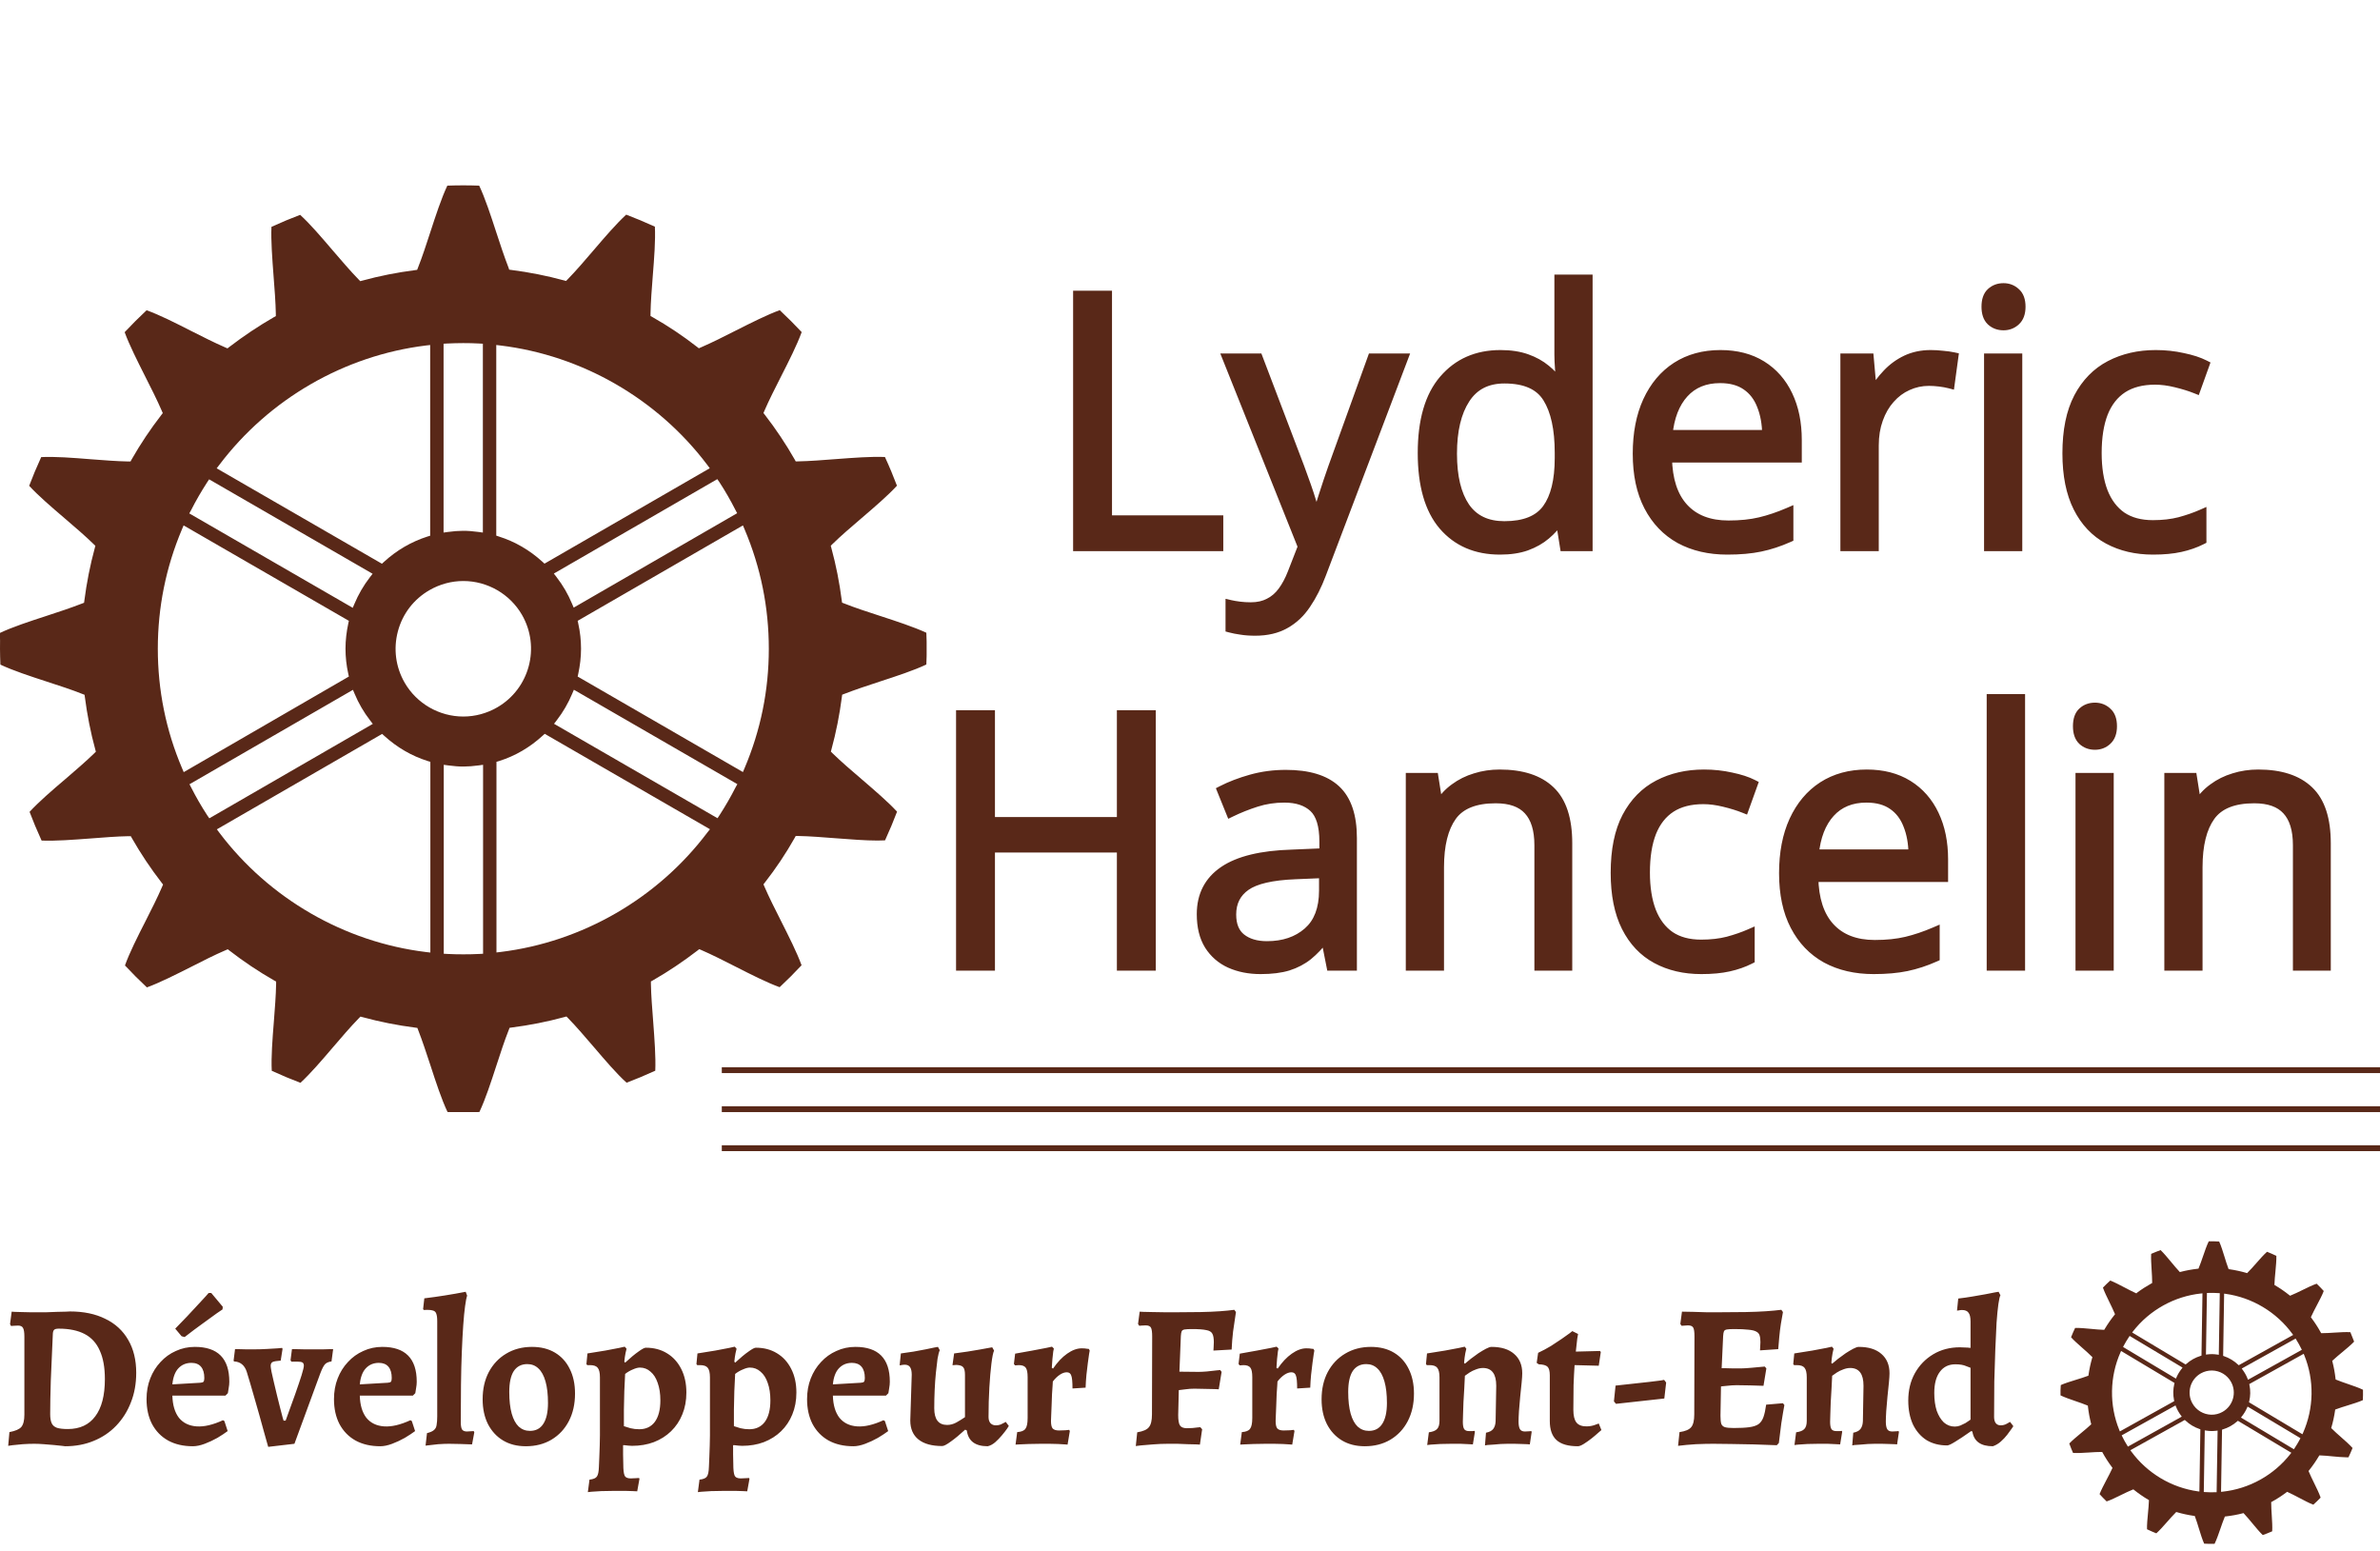<svg width="244" height="159" viewBox="0 0 244 159" fill="none" xmlns="http://www.w3.org/2000/svg">
<line x1="74" y1="117.7" x2="244" y2="117.7" stroke="#592818" stroke-width="0.6"/>
<line x1="74" y1="113.7" x2="244" y2="113.7" stroke="#592818" stroke-width="0.6"/>
<line x1="74" y1="109.7" x2="244" y2="109.7" stroke="#592818" stroke-width="0.6"/>
<g clip-path="url(#clip0_141_2)">
<path d="M90.176 63.121C88.925 62.714 87.643 62.297 86.544 61.859L86.33 61.778L86.299 61.554C86.065 59.732 85.709 57.92 85.231 56.169L85.17 55.946L85.333 55.783C86.208 54.928 87.287 54.002 88.325 53.116C89.657 51.976 91.021 50.806 91.957 49.788C91.601 48.852 91.204 47.885 90.726 46.847C89.311 46.785 87.48 46.928 85.709 47.06C84.376 47.162 83.003 47.274 81.812 47.294H81.578L81.466 47.091C80.56 45.503 79.533 43.966 78.413 42.521L78.271 42.338L78.362 42.124C78.841 41.015 79.472 39.773 80.082 38.572C80.886 36.994 81.71 35.366 82.189 34.043C81.466 33.269 80.713 32.516 79.94 31.794C78.627 32.272 76.999 33.096 75.422 33.89C74.221 34.501 72.969 35.132 71.86 35.61L71.647 35.702L71.463 35.559C70.029 34.44 68.492 33.412 66.894 32.506L66.691 32.394V32.16C66.711 30.959 66.823 29.585 66.925 28.252C67.067 26.481 67.21 24.639 67.139 23.234C66.111 22.766 65.144 22.359 64.198 22.003C63.18 22.939 62 24.313 60.86 25.646C59.975 26.684 59.049 27.763 58.194 28.638L58.032 28.801L57.808 28.74C56.057 28.262 54.246 27.906 52.425 27.672L52.201 27.641L52.14 27.448C51.712 26.348 51.285 25.066 50.878 23.814C50.318 22.094 49.738 20.323 49.128 19.03C48.039 18.99 46.95 18.99 45.861 19.03C45.251 20.323 44.671 22.094 44.111 23.814C43.704 25.066 43.287 26.348 42.849 27.448L42.768 27.661L42.544 27.692C40.723 27.926 38.911 28.282 37.161 28.761L36.937 28.822L36.775 28.659C35.92 27.784 35.004 26.705 34.108 25.666C32.969 24.333 31.799 22.959 30.771 22.023C29.825 22.379 28.858 22.786 27.83 23.254C27.769 24.659 27.912 26.501 28.044 28.272C28.146 29.605 28.258 30.979 28.278 32.17V32.404L28.074 32.516C26.487 33.432 24.95 34.46 23.506 35.569L23.322 35.712L23.109 35.62C22 35.142 20.758 34.511 19.547 33.9C17.97 33.096 16.342 32.272 15.029 31.804C14.256 32.526 13.503 33.279 12.78 34.053C13.259 35.366 14.083 36.994 14.877 38.572C15.487 39.773 16.118 41.025 16.596 42.134L16.688 42.348L16.545 42.531C15.426 43.976 14.398 45.513 13.493 47.101L13.381 47.305H13.147C11.946 47.284 10.572 47.172 9.239 47.071C7.469 46.928 5.627 46.785 4.223 46.857C3.755 47.885 3.347 48.852 2.991 49.798C3.927 50.816 5.301 51.997 6.624 53.126C7.662 54.012 8.741 54.938 9.616 55.793L9.778 55.956L9.717 56.18C9.239 57.93 8.883 59.742 8.649 61.564L8.618 61.788L8.405 61.869C7.306 62.297 6.024 62.724 4.772 63.131C3.052 63.691 1.282 64.271 -0.01 64.882C0.02 65.411 -0 65.95 -0 66.5C-0 67.05 0.02 67.589 0.04 68.129C1.333 68.739 3.103 69.319 4.823 69.879C6.075 70.286 7.367 70.704 8.456 71.141L8.669 71.222L8.7 71.446C8.934 73.268 9.29 75.08 9.768 76.831L9.829 77.054L9.667 77.217C8.791 78.072 7.713 78.988 6.675 79.884C5.332 81.024 3.968 82.204 3.032 83.222C3.388 84.169 3.795 85.136 4.263 86.164C5.668 86.225 7.509 86.082 9.28 85.95C10.613 85.848 11.987 85.736 13.177 85.716H13.411L13.523 85.919C14.429 87.507 15.457 89.044 16.576 90.489L16.718 90.672L16.627 90.886C16.148 91.996 15.518 93.247 14.907 94.448C14.103 96.026 13.279 97.654 12.811 98.967C13.533 99.741 14.286 100.494 15.06 101.217C16.372 100.738 18 99.914 19.578 99.12C20.778 98.509 22.02 97.878 23.139 97.4L23.353 97.308L23.536 97.451C24.981 98.57 26.517 99.598 28.105 100.504L28.308 100.616V100.85C28.288 102.051 28.176 103.425 28.074 104.748C27.932 106.529 27.789 108.361 27.861 109.766C28.888 110.234 29.855 110.641 30.801 110.998C31.819 110.061 32.999 108.687 34.129 107.364C35.014 106.326 35.94 105.247 36.795 104.372L36.958 104.209L37.182 104.27C38.932 104.748 40.743 105.105 42.565 105.339L42.788 105.369L42.87 105.583C43.297 106.682 43.724 107.975 44.132 109.216C44.691 110.936 45.271 112.707 45.882 113.99C46.971 114.031 48.059 114.031 49.148 113.99C49.759 112.697 50.339 110.926 50.898 109.206C51.305 107.954 51.723 106.672 52.16 105.573L52.242 105.359L52.465 105.328C54.287 105.094 56.098 104.738 57.848 104.26L58.072 104.199L58.235 104.362C59.09 105.237 60.006 106.316 60.901 107.354C62.041 108.687 63.211 110.061 64.239 110.987C65.185 110.631 66.152 110.224 67.179 109.756C67.24 108.351 67.098 106.509 66.966 104.738C66.864 103.405 66.752 102.031 66.732 100.84V100.606L66.935 100.494C68.523 99.588 70.059 98.55 71.504 97.441L71.687 97.298L71.86 97.369C72.969 97.848 74.211 98.479 75.412 99.09C76.989 99.894 78.617 100.718 79.93 101.196C80.703 100.474 81.456 99.721 82.178 98.947C81.7 97.634 80.876 96.006 80.082 94.428C79.472 93.227 78.841 91.975 78.362 90.866L78.271 90.652L78.413 90.469C79.543 89.024 80.571 87.487 81.466 85.899L81.578 85.695H81.812C83.013 85.716 84.386 85.828 85.709 85.93C87.185 86.041 88.701 86.164 89.973 86.164C90.237 86.164 90.492 86.153 90.736 86.143C91.204 85.115 91.611 84.148 91.967 83.202C91.031 82.184 89.657 81.014 88.335 79.874C87.297 78.988 86.218 78.062 85.343 77.207L85.18 77.044L85.241 76.82C85.719 75.07 86.076 73.258 86.31 71.436L86.34 71.212L86.554 71.131C87.653 70.704 88.945 70.276 90.187 69.869C91.906 69.309 93.677 68.729 94.969 68.118C94.99 67.579 95.01 67.039 95.01 66.49C95.01 65.94 94.99 65.401 94.969 64.861C93.667 64.261 91.896 63.681 90.176 63.121ZM73.753 49.422C74.353 50.338 74.903 51.304 75.401 52.282L75.574 52.607L58.815 62.286L58.642 61.879C58.245 60.922 57.716 60.007 57.055 59.152L56.78 58.795L73.539 49.116L73.753 49.422ZM50.878 35.366L51.316 35.417C59.68 36.435 67.403 40.892 72.501 47.641L72.766 47.997L55.823 57.778L55.61 57.584C54.297 56.393 52.801 55.518 51.153 54.999L50.878 54.907V35.366ZM45.475 35.234L45.841 35.213C46.93 35.162 48.049 35.152 49.138 35.213L49.504 35.234V54.592L49.067 54.531C47.836 54.368 47.093 54.378 45.912 54.531L45.475 54.592V35.234ZM22.488 47.651C27.586 40.903 35.299 36.445 43.663 35.417L44.101 35.366V54.918L43.826 54.999C42.178 55.528 40.682 56.393 39.369 57.594L39.156 57.788L22.213 48.007L22.488 47.651ZM19.588 52.302C20.086 51.315 20.646 50.358 21.236 49.442L21.44 49.137L38.199 58.816L37.924 59.172C37.263 60.027 36.734 60.953 36.337 61.9L36.164 62.307L19.405 52.628L19.588 52.302ZM18.662 78.744C17.013 74.866 16.179 70.744 16.179 66.5C16.179 62.256 17.013 58.144 18.652 54.266L18.825 53.859L35.767 63.64L35.706 63.915C35.523 64.77 35.421 65.635 35.421 66.49C35.421 67.345 35.513 68.21 35.706 69.075L35.767 69.35L18.835 79.151L18.662 78.744ZM21.247 83.578C20.656 82.673 20.097 81.706 19.598 80.719L19.425 80.393L36.184 70.714L36.357 71.121C36.754 72.078 37.283 72.993 37.945 73.848L38.219 74.205L21.46 83.884L21.247 83.578ZM44.121 97.644L43.684 97.593C35.319 96.576 27.596 92.118 22.498 85.37L22.233 85.013L39.176 75.233L39.39 75.426C40.702 76.617 42.198 77.492 43.847 78.011L44.121 78.093V97.644V97.644ZM49.525 97.766L49.158 97.787C48.609 97.817 48.059 97.827 47.5 97.827C46.95 97.827 46.401 97.817 45.861 97.787L45.495 97.766V78.398L45.933 78.459C47.164 78.622 47.907 78.612 49.087 78.459L49.525 78.398V97.766ZM47.5 73.451C45.027 73.451 42.717 72.118 41.486 69.981C40.56 68.373 40.316 66.5 40.794 64.709C41.272 62.917 42.422 61.421 44.03 60.495C45.088 59.884 46.289 59.559 47.5 59.559C49.972 59.559 52.282 60.892 53.514 63.029C55.426 66.347 54.287 70.602 50.97 72.515C49.911 73.126 48.711 73.451 47.5 73.451ZM72.511 85.349C67.413 92.097 59.7 96.555 51.336 97.583L50.898 97.634V78.093L51.173 78.011C52.822 77.492 54.317 76.617 55.63 75.416L55.844 75.222L72.786 85.003L72.511 85.349ZM75.412 80.708C74.913 81.695 74.353 82.652 73.763 83.568L73.56 83.874L56.8 74.195L57.075 73.838C57.736 72.983 58.266 72.057 58.662 71.111L58.835 70.704L75.595 80.383L75.412 80.708ZM76.338 78.734L76.165 79.141L59.222 69.35L59.283 69.075C59.466 68.22 59.568 67.355 59.568 66.5C59.568 65.645 59.476 64.78 59.283 63.915L59.222 63.64L76.165 53.859L76.338 54.266C77.986 58.144 78.82 62.266 78.82 66.51C78.82 70.744 77.986 74.856 76.338 78.734Z" fill="#592818"/>
</g>
<path d="M240.7 141.867C240.296 141.728 239.876 141.584 239.522 141.436L239.452 141.41L239.443 141.334C239.376 140.738 239.268 140.142 239.12 139.57L239.101 139.498L239.157 139.449C239.446 139.174 239.807 138.879 240.147 138.595C240.585 138.231 241.038 137.857 241.348 137.526C241.236 137.22 241.109 136.903 240.962 136.56C240.5 136.532 239.904 136.568 239.319 136.605C238.887 136.634 238.434 136.662 238.042 136.661L237.966 136.66L237.931 136.593C237.645 136.07 237.317 135.567 236.959 135.089L236.914 135.027L236.946 134.956C237.109 134.598 237.319 134.195 237.523 133.807C237.79 133.297 238.073 132.768 238.233 132.339C238.003 132.081 237.758 131.833 237.507 131.59C237.078 131.736 236.54 131.997 236.022 132.253C235.628 132.445 235.218 132.647 234.85 132.794L234.778 132.823L234.718 132.776C234.256 132.403 233.758 132.06 233.244 131.757L233.179 131.72L233.18 131.644C233.191 131.253 233.234 130.806 233.277 130.37C233.331 129.791 233.387 129.192 233.374 128.735C233.041 128.577 232.728 128.44 232.419 128.318C232.079 128.618 231.691 129.059 231.313 129.49C231.018 129.826 230.712 130.172 230.428 130.452L230.377 130.507L230.306 130.485C229.739 130.319 229.146 130.193 228.553 130.107L228.477 130.096L228.453 130.024C228.316 129.666 228.185 129.242 228.06 128.834C227.885 128.272 227.707 127.69 227.51 127.265C227.154 127.244 226.799 127.238 226.443 127.248C226.238 127.666 226.04 128.243 225.849 128.799C225.71 129.203 225.566 129.623 225.418 129.976L225.392 130.047L225.315 130.056C224.72 130.123 224.128 130.23 223.551 130.379L223.48 130.398L223.43 130.341C223.155 130.052 222.861 129.697 222.576 129.352C222.212 128.914 221.833 128.456 221.507 128.146C221.195 128.258 220.878 128.385 220.54 128.532C220.513 128.989 220.549 129.589 220.586 130.169C220.614 130.602 220.643 131.054 220.642 131.446L220.641 131.522L220.574 131.556C220.051 131.848 219.542 132.175 219.069 132.529L219.028 132.584L218.957 132.552C218.598 132.389 218.195 132.18 217.807 131.975C217.298 131.708 216.768 131.43 216.344 131.266C216.086 131.496 215.838 131.741 215.595 131.991C215.741 132.42 216.007 132.958 216.258 133.475C216.45 133.87 216.652 134.28 216.804 134.648L216.833 134.72L216.786 134.78C216.413 135.247 216.07 135.739 215.767 136.253L215.73 136.318L215.654 136.317C215.263 136.306 214.816 136.263 214.379 136.221C213.801 136.166 213.202 136.111 212.744 136.124C212.586 136.457 212.449 136.77 212.327 137.078C212.627 137.418 213.068 137.806 213.499 138.184C213.835 138.479 214.181 138.784 214.462 139.068L214.517 139.12L214.495 139.191C214.329 139.757 214.202 140.35 214.117 140.943L214.105 141.019L214.034 141.044C213.676 141.18 213.252 141.311 212.843 141.437C212.281 141.611 211.699 141.789 211.274 141.981C211.256 142.148 211.248 142.326 211.245 142.504C211.242 142.682 211.245 142.86 211.247 143.038C211.666 143.242 212.242 143.44 212.798 143.631C213.203 143.77 213.622 143.914 213.976 144.062L214.047 144.088L214.056 144.165C214.122 144.76 214.23 145.352 214.378 145.928L214.398 146L214.341 146.05C214.052 146.325 213.691 146.619 213.351 146.903C212.914 147.267 212.46 147.641 212.145 147.972C212.257 148.283 212.384 148.601 212.531 148.938C212.993 148.966 213.589 148.93 214.169 148.893C214.601 148.864 215.054 148.836 215.446 148.837L215.522 148.838L215.557 148.905C215.843 149.428 216.171 149.931 216.529 150.409L216.574 150.471L216.542 150.542C216.379 150.9 216.169 151.303 215.96 151.696C215.692 152.206 215.415 152.735 215.25 153.159C215.48 153.417 215.725 153.665 215.976 153.908C216.405 153.762 216.943 153.501 217.46 153.245C217.855 153.053 218.265 152.851 218.633 152.704L218.71 152.67L218.77 152.717C219.237 153.09 219.73 153.433 220.244 153.736L220.309 153.773L220.308 153.849C220.297 154.24 220.254 154.687 220.212 155.123C220.157 155.702 220.101 156.301 220.114 156.763C220.447 156.921 220.76 157.058 221.069 157.18C221.404 156.88 221.797 156.439 222.175 156.008C222.47 155.672 222.776 155.326 223.06 155.046L223.111 154.991L223.182 155.013C223.749 155.179 224.342 155.305 224.935 155.391L225.011 155.402L225.036 155.474C225.172 155.832 225.303 156.256 225.428 156.669C225.603 157.231 225.781 157.813 225.973 158.238C226.328 158.259 226.684 158.265 227.04 158.255C227.245 157.837 227.447 157.26 227.639 156.704C227.778 156.3 227.922 155.88 228.07 155.527L228.096 155.456L228.173 155.447C228.768 155.38 229.365 155.273 229.937 155.124L230.008 155.105L230.058 155.162C230.333 155.451 230.627 155.806 230.912 156.151C231.276 156.589 231.655 157.047 231.981 157.357C232.292 157.246 232.61 157.118 232.948 156.971C232.975 156.509 232.939 155.914 232.902 155.329C232.874 154.896 232.845 154.444 232.846 154.052L232.847 153.976L232.914 153.942C233.437 153.655 233.946 153.323 234.419 152.969L234.481 152.924L234.551 152.956C234.91 153.119 235.313 153.329 235.701 153.533C236.211 153.801 236.74 154.083 237.164 154.243C237.422 154.013 237.67 153.768 237.913 153.517C237.767 153.088 237.506 152.55 237.25 152.033C237.058 151.639 236.856 151.229 236.704 150.861L236.675 150.789L236.722 150.729C237.095 150.262 237.439 149.764 237.741 149.256L237.778 149.19L237.854 149.191C238.246 149.203 238.692 149.245 239.129 149.288C239.606 149.331 240.103 149.379 240.52 149.386C240.607 149.387 240.688 149.389 240.769 149.385C240.927 149.052 241.064 148.739 241.186 148.431C240.886 148.096 240.445 147.702 240.014 147.325C239.678 147.03 239.332 146.724 239.052 146.44L238.997 146.389L239.018 146.318C239.185 145.751 239.311 145.159 239.397 144.565L239.408 144.489L239.48 144.465C239.838 144.328 240.262 144.198 240.67 144.072C241.232 143.898 241.815 143.719 242.24 143.528C242.247 143.35 242.255 143.172 242.258 142.994C242.261 142.816 242.259 142.639 242.256 142.461C241.838 142.256 241.261 142.059 240.7 141.867ZM235.409 137.316C235.597 137.618 235.775 137.936 235.933 138.259L235.987 138.367L230.468 141.436L230.414 141.303C230.292 140.991 230.119 140.688 229.91 140.405L229.826 140.287L235.349 137.213L235.409 137.316ZM228.015 132.609L228.157 132.627C230.881 133 233.379 134.493 235.011 136.725L235.096 136.843L229.516 139.947L229.446 139.885C229.025 139.487 228.536 139.199 228.005 139.018L227.919 138.986L228.02 132.609L228.015 132.609ZM226.252 132.541L226.374 132.538C226.73 132.523 227.096 132.529 227.452 132.555L227.574 132.562L227.474 138.878L227.332 138.855C226.931 138.798 226.687 138.794 226.3 138.839L226.157 138.857L226.257 132.541L226.252 132.541ZM218.681 136.472C220.378 134.293 222.922 132.879 225.657 132.592L225.799 132.579L225.698 138.961L225.611 138.99C225.07 139.155 224.577 139.431 224.144 139.811L224.072 139.871L218.593 136.592L218.681 136.472ZM217.712 137.971C217.88 137.653 218.068 137.341 218.266 137.045L218.333 136.944L223.757 140.191L223.669 140.307C223.451 140.583 223.268 140.88 223.136 141.188L223.078 141.319L217.66 138.077L217.712 137.971ZM217.276 146.599C216.757 145.325 216.504 143.975 216.526 142.593C216.548 141.21 216.843 139.868 217.397 138.617L217.455 138.485L222.934 141.764L222.912 141.855C222.847 142.133 222.812 142.417 222.808 142.692C222.803 142.971 222.829 143.256 222.886 143.537L222.905 143.629L217.33 146.732L217.276 146.599ZM218.095 148.188C217.906 147.89 217.728 147.572 217.571 147.244L217.516 147.137L223.035 144.068L223.089 144.201C223.211 144.513 223.384 144.815 223.593 145.098L223.678 145.216L218.154 148.29L218.095 148.188ZM225.488 152.894L225.346 152.877C222.622 152.503 220.124 151.01 218.492 148.778L218.407 148.66L223.987 145.557L224.058 145.619C224.478 146.017 224.962 146.304 225.498 146.485L225.584 146.517L225.483 152.894L225.488 152.894ZM227.251 152.963L227.129 152.966C226.951 152.973 226.768 152.975 226.59 152.972C226.412 152.97 226.234 152.962 226.057 152.949L225.935 152.942L226.035 146.626L226.177 146.648C226.577 146.706 226.821 146.709 227.208 146.665L227.351 146.647L227.251 152.963ZM226.716 145.02C225.908 145.008 225.162 144.564 224.767 143.856C224.47 143.328 224.403 142.717 224.565 142.135C224.732 141.553 225.116 141.071 225.644 140.775C225.993 140.582 226.386 140.482 226.782 140.488C227.59 140.501 228.336 140.944 228.726 141.652C229.334 142.744 228.941 144.126 227.849 144.733C227.505 144.926 227.112 145.027 226.716 145.02ZM234.822 149.032C233.125 151.211 230.581 152.624 227.847 152.911L227.704 152.924L227.805 146.552L227.892 146.523C228.433 146.359 228.926 146.082 229.359 145.703L229.431 145.643L234.91 148.921L234.822 149.032ZM235.791 147.532C235.623 147.85 235.435 148.162 235.238 148.459L235.17 148.559L229.746 145.312L229.834 145.197C230.052 144.921 230.235 144.624 230.367 144.316L230.425 144.185L235.844 147.426L235.791 147.532ZM236.106 146.892L236.048 147.023L230.569 143.745L230.591 143.654C230.656 143.375 230.691 143.091 230.696 142.817C230.7 142.537 230.674 142.252 230.617 141.972L230.598 141.88L236.179 138.776L236.232 138.909C236.751 140.183 237.004 141.534 236.982 142.916C236.956 144.298 236.66 145.635 236.106 146.892Z" fill="#592818"/>
<path d="M110.516 56V30.301H113.504V53.328H124.912V56H110.516ZM125.844 36.734H128.973L133.227 47.914C133.473 48.57 133.701 49.203 133.912 49.812C134.123 50.41 134.311 50.984 134.475 51.535C134.639 52.086 134.768 52.619 134.861 53.135H134.984C135.148 52.549 135.383 51.781 135.688 50.832C135.992 49.871 136.32 48.893 136.672 47.897L140.697 36.734H143.844L135.459 58.83C135.014 60.014 134.492 61.045 133.895 61.924C133.309 62.803 132.594 63.477 131.75 63.945C130.906 64.426 129.887 64.666 128.691 64.666C128.141 64.666 127.654 64.631 127.232 64.561C126.811 64.502 126.447 64.432 126.143 64.35V62.012C126.4 62.07 126.711 62.123 127.074 62.17C127.449 62.217 127.836 62.24 128.234 62.24C128.961 62.24 129.588 62.1 130.115 61.818C130.654 61.549 131.117 61.15 131.504 60.623C131.891 60.096 132.225 59.469 132.506 58.742L133.561 56.035L125.844 36.734ZM153.775 56.352C151.338 56.352 149.404 55.52 147.975 53.855C146.557 52.191 145.848 49.719 145.848 46.438C145.848 43.121 146.574 40.619 148.027 38.932C149.48 37.232 151.414 36.383 153.828 36.383C154.848 36.383 155.738 36.518 156.5 36.787C157.262 37.057 157.918 37.42 158.469 37.877C159.02 38.322 159.482 38.832 159.857 39.406H160.068C160.021 39.043 159.975 38.545 159.928 37.912C159.881 37.279 159.857 36.764 159.857 36.365V28.648H162.775V56H160.42L159.98 53.258H159.857C159.494 53.832 159.031 54.353 158.469 54.822C157.918 55.291 157.256 55.666 156.482 55.947C155.721 56.217 154.818 56.352 153.775 56.352ZM154.232 53.926C156.295 53.926 157.754 53.34 158.609 52.168C159.465 50.996 159.893 49.256 159.893 46.947V46.42C159.893 43.971 159.482 42.09 158.662 40.777C157.854 39.465 156.377 38.809 154.232 38.809C152.439 38.809 151.098 39.5 150.207 40.883C149.316 42.254 148.871 44.129 148.871 46.508C148.871 48.875 149.311 50.703 150.189 51.992C151.08 53.281 152.428 53.926 154.232 53.926ZM176.381 36.383C178.021 36.383 179.428 36.746 180.6 37.473C181.771 38.199 182.668 39.219 183.289 40.531C183.91 41.832 184.221 43.355 184.221 45.102V46.912H170.914C170.949 49.174 171.512 50.897 172.602 52.08C173.691 53.264 175.227 53.855 177.207 53.855C178.426 53.855 179.504 53.744 180.441 53.522C181.379 53.299 182.352 52.971 183.359 52.537V55.103C182.387 55.537 181.42 55.853 180.459 56.053C179.51 56.252 178.385 56.352 177.084 56.352C175.232 56.352 173.615 55.977 172.232 55.227C170.861 54.465 169.795 53.352 169.033 51.887C168.271 50.422 167.891 48.629 167.891 46.508C167.891 44.434 168.236 42.641 168.928 41.129C169.631 39.605 170.615 38.434 171.881 37.613C173.158 36.793 174.658 36.383 176.381 36.383ZM176.346 38.773C174.787 38.773 173.545 39.283 172.619 40.303C171.693 41.322 171.143 42.746 170.967 44.574H181.162C181.15 43.426 180.969 42.418 180.617 41.551C180.277 40.672 179.756 39.992 179.053 39.512C178.35 39.02 177.447 38.773 176.346 38.773ZM197.932 36.383C198.318 36.383 198.723 36.406 199.145 36.453C199.566 36.488 199.941 36.541 200.27 36.611L199.9 39.318C199.584 39.236 199.232 39.172 198.846 39.125C198.459 39.078 198.096 39.055 197.756 39.055C196.982 39.055 196.25 39.213 195.559 39.529C194.879 39.834 194.281 40.279 193.766 40.865C193.25 41.44 192.846 42.137 192.553 42.957C192.26 43.766 192.113 44.668 192.113 45.664V56H189.178V36.734H191.604L191.92 40.285H192.043C192.441 39.57 192.922 38.92 193.484 38.334C194.047 37.736 194.697 37.262 195.436 36.91C196.186 36.559 197.018 36.383 197.932 36.383ZM206.826 36.734V56H203.908V36.734H206.826ZM205.402 29.527C205.883 29.527 206.293 29.686 206.633 30.002C206.984 30.307 207.16 30.787 207.16 31.443C207.16 32.088 206.984 32.568 206.633 32.885C206.293 33.201 205.883 33.359 205.402 33.359C204.898 33.359 204.477 33.201 204.137 32.885C203.809 32.568 203.645 32.088 203.645 31.443C203.645 30.787 203.809 30.307 204.137 30.002C204.477 29.686 204.898 29.527 205.402 29.527ZM220.73 56.352C218.996 56.352 217.467 55.994 216.143 55.279C214.818 54.565 213.787 53.475 213.049 52.01C212.311 50.545 211.941 48.699 211.941 46.473C211.941 44.141 212.328 42.236 213.102 40.76C213.887 39.272 214.965 38.17 216.336 37.455C217.707 36.74 219.266 36.383 221.012 36.383C221.973 36.383 222.898 36.482 223.789 36.682C224.691 36.869 225.43 37.109 226.004 37.402L225.125 39.846C224.539 39.611 223.859 39.4 223.086 39.213C222.324 39.025 221.609 38.932 220.941 38.932C219.605 38.932 218.492 39.219 217.602 39.793C216.723 40.367 216.061 41.211 215.615 42.324C215.182 43.438 214.965 44.809 214.965 46.438C214.965 47.996 215.176 49.326 215.598 50.428C216.031 51.529 216.67 52.373 217.514 52.959C218.369 53.533 219.436 53.82 220.713 53.82C221.732 53.82 222.652 53.715 223.473 53.504C224.293 53.281 225.037 53.023 225.705 52.73V55.332C225.061 55.66 224.34 55.912 223.543 56.088C222.758 56.264 221.82 56.352 220.73 56.352Z" fill="#592818"/>
<path d="M110.516 56H110.016V56.5H110.516V56ZM110.516 30.301V29.801H110.016V30.301H110.516ZM113.504 30.301H114.004V29.801H113.504V30.301ZM113.504 53.328H113.004V53.828H113.504V53.328ZM124.912 53.328H125.412V52.828H124.912V53.328ZM124.912 56V56.5H125.412V56H124.912ZM111.016 56V30.301H110.016V56H111.016ZM110.516 30.801H113.504V29.801H110.516V30.801ZM113.004 30.301V53.328H114.004V30.301H113.004ZM113.504 53.828H124.912V52.828H113.504V53.828ZM124.412 53.328V56H125.412V53.328H124.412ZM124.912 55.5H110.516V56.5H124.912V55.5ZM125.844 36.734V36.234H125.105L125.379 36.92L125.844 36.734ZM128.973 36.734L129.44 36.557L129.317 36.234H128.973V36.734ZM133.227 47.914L133.695 47.739L133.694 47.736L133.227 47.914ZM133.912 49.812L133.44 49.976L133.441 49.979L133.912 49.812ZM134.861 53.135L134.369 53.224L134.444 53.635H134.861V53.135ZM134.984 53.135V53.635H135.364L135.466 53.27L134.984 53.135ZM135.688 50.832L136.164 50.985L136.164 50.983L135.688 50.832ZM136.672 47.897L136.202 47.727L136.2 47.73L136.672 47.897ZM140.697 36.734V36.234H140.346L140.227 36.565L140.697 36.734ZM143.844 36.734L144.311 36.912L144.568 36.234H143.844V36.734ZM135.459 58.83L134.992 58.653L134.991 58.654L135.459 58.83ZM133.895 61.924L133.481 61.643L133.479 61.647L133.895 61.924ZM131.75 63.945L131.507 63.508L131.503 63.511L131.75 63.945ZM127.232 64.561L127.315 64.067L127.301 64.065L127.232 64.561ZM126.143 64.35H125.643V64.733L126.013 64.832L126.143 64.35ZM126.143 62.012L126.253 61.524L125.643 61.385V62.012H126.143ZM127.074 62.17L127.01 62.666L127.012 62.666L127.074 62.17ZM130.115 61.818L129.892 61.371L129.88 61.377L130.115 61.818ZM132.506 58.742L132.04 58.561L132.04 58.562L132.506 58.742ZM133.561 56.035L134.026 56.217L134.098 56.033L134.025 55.849L133.561 56.035ZM125.844 37.234H128.973V36.234H125.844V37.234ZM128.505 36.912L132.759 48.092L133.694 47.736L129.44 36.557L128.505 36.912ZM132.758 48.09C133.003 48.742 133.23 49.371 133.44 49.976L134.385 49.649C134.172 49.035 133.942 48.398 133.695 47.739L132.758 48.09ZM133.441 49.979C133.649 50.569 133.834 51.136 133.995 51.678L134.954 51.392C134.787 50.833 134.597 50.251 134.384 49.646L133.441 49.979ZM133.995 51.678C134.155 52.213 134.279 52.728 134.369 53.224L135.353 53.045C135.256 52.51 135.123 51.959 134.954 51.392L133.995 51.678ZM134.861 53.635H134.984V52.635H134.861V53.635ZM135.466 53.27C135.628 52.692 135.86 51.931 136.164 50.985L135.211 50.679C134.906 51.631 134.669 52.405 134.503 53L135.466 53.27ZM136.164 50.983C136.467 50.028 136.794 49.054 137.143 48.063L136.2 47.73C135.847 48.731 135.517 49.715 135.211 50.681L136.164 50.983ZM137.142 48.066L141.168 36.904L140.227 36.565L136.202 47.727L137.142 48.066ZM140.697 37.234H143.844V36.234H140.697V37.234ZM143.376 36.557L134.992 58.653L135.926 59.008L144.311 36.912L143.376 36.557ZM134.991 58.654C134.557 59.807 134.053 60.802 133.481 61.643L134.308 62.205C134.932 61.288 135.47 60.22 135.927 59.006L134.991 58.654ZM133.479 61.647C132.933 62.465 132.275 63.082 131.507 63.508L131.993 64.382C132.913 63.871 133.685 63.14 134.311 62.201L133.479 61.647ZM131.503 63.511C130.75 63.94 129.82 64.166 128.691 64.166V65.166C129.954 65.166 131.063 64.912 131.997 64.38L131.503 63.511ZM128.691 64.166C128.161 64.166 127.703 64.132 127.315 64.067L127.15 65.054C127.606 65.13 128.12 65.166 128.691 65.166V64.166ZM127.301 64.065C126.893 64.009 126.552 63.942 126.273 63.867L126.013 64.832C126.343 64.921 126.728 64.995 127.164 65.056L127.301 64.065ZM126.643 64.35V62.012H125.643V64.35H126.643ZM126.032 62.499C126.31 62.562 126.637 62.618 127.01 62.666L127.138 61.674C126.785 61.629 126.491 61.578 126.253 61.524L126.032 62.499ZM127.012 62.666C127.409 62.716 127.816 62.74 128.234 62.74V61.74C127.856 61.74 127.49 61.718 127.136 61.674L127.012 62.666ZM128.234 62.74C129.025 62.74 129.737 62.587 130.351 62.26L129.88 61.377C129.439 61.612 128.896 61.74 128.234 61.74V62.74ZM130.339 62.266C130.955 61.958 131.477 61.505 131.907 60.919L131.101 60.327C130.757 60.796 130.354 61.14 129.892 61.371L130.339 62.266ZM131.907 60.919C132.324 60.35 132.678 59.683 132.972 58.923L132.04 58.562C131.771 59.255 131.457 59.842 131.101 60.327L131.907 60.919ZM132.972 58.924L134.026 56.217L133.095 55.854L132.04 58.561L132.972 58.924ZM134.025 55.849L126.308 36.549L125.379 36.92L133.096 56.221L134.025 55.849ZM147.975 53.855L147.594 54.18L147.595 54.181L147.975 53.855ZM148.027 38.932L148.406 39.258L148.407 39.257L148.027 38.932ZM158.469 37.877L158.149 38.262L158.154 38.266L158.469 37.877ZM159.857 39.406L159.439 39.68L159.587 39.906H159.857V39.406ZM160.068 39.406V39.906H160.637L160.564 39.342L160.068 39.406ZM159.857 28.648V28.148H159.357V28.648H159.857ZM162.775 28.648H163.275V28.148H162.775V28.648ZM162.775 56V56.5H163.275V56H162.775ZM160.42 56L159.926 56.079L159.994 56.5H160.42V56ZM159.98 53.258L160.474 53.179L160.407 52.758H159.98V53.258ZM159.857 53.258V52.758H159.582L159.435 52.99L159.857 53.258ZM158.469 54.822L158.149 54.438L158.145 54.441L158.469 54.822ZM156.482 55.947L156.649 56.419L156.653 56.417L156.482 55.947ZM158.662 40.777L158.236 41.04L158.238 41.042L158.662 40.777ZM150.207 40.883L150.626 41.155L150.627 41.154L150.207 40.883ZM150.189 51.992L149.776 52.274L149.778 52.276L150.189 51.992ZM153.775 55.852C151.465 55.852 149.677 55.07 148.354 53.53L147.595 54.181C149.131 55.969 151.21 56.852 153.775 56.852V55.852ZM148.355 53.531C147.045 51.993 146.348 49.657 146.348 46.438H145.348C145.348 49.78 146.068 52.389 147.594 54.18L148.355 53.531ZM146.348 46.438C146.348 43.184 147.062 40.819 148.406 39.258L147.648 38.605C146.087 40.419 145.348 43.058 145.348 46.438H146.348ZM148.407 39.257C149.757 37.678 151.547 36.883 153.828 36.883V35.883C151.281 35.883 149.204 36.787 147.647 38.607L148.407 39.257ZM153.828 36.883C154.805 36.883 155.637 37.012 156.333 37.258L156.667 36.316C155.84 36.023 154.89 35.883 153.828 35.883V36.883ZM156.333 37.258C157.046 37.511 157.649 37.847 158.149 38.262L158.788 37.492C158.186 36.993 157.477 36.602 156.667 36.316L156.333 37.258ZM158.154 38.266C158.666 38.679 159.093 39.151 159.439 39.68L160.276 39.133C159.872 38.514 159.373 37.965 158.783 37.488L158.154 38.266ZM159.857 39.906H160.068V38.906H159.857V39.906ZM160.564 39.342C160.519 38.992 160.473 38.504 160.426 37.875L159.429 37.949C159.476 38.585 159.524 39.094 159.572 39.47L160.564 39.342ZM160.426 37.875C160.38 37.248 160.357 36.746 160.357 36.365H159.357C159.357 36.781 159.382 37.31 159.429 37.949L160.426 37.875ZM160.357 36.365V28.648H159.357V36.365H160.357ZM159.857 29.148H162.775V28.148H159.857V29.148ZM162.275 28.648V56H163.275V28.648H162.275ZM162.775 55.5H160.42V56.5H162.775V55.5ZM160.914 55.921L160.474 53.179L159.487 53.337L159.926 56.079L160.914 55.921ZM159.98 52.758H159.857V53.758H159.98V52.758ZM159.435 52.99C159.102 53.517 158.674 54 158.149 54.438L158.789 55.206C159.388 54.707 159.887 54.147 160.28 53.525L159.435 52.99ZM158.145 54.441C157.645 54.867 157.037 55.214 156.312 55.477L156.653 56.417C157.475 56.118 158.191 55.715 158.793 55.203L158.145 54.441ZM156.316 55.476C155.62 55.722 154.777 55.852 153.775 55.852V56.852C154.86 56.852 155.821 56.712 156.649 56.419L156.316 55.476ZM154.232 54.426C156.383 54.426 158.028 53.812 159.013 52.463L158.206 51.873C157.48 52.867 156.207 53.426 154.232 53.426V54.426ZM159.013 52.463C159.958 51.168 160.393 49.304 160.393 46.947H159.393C159.393 49.208 158.971 50.824 158.206 51.873L159.013 52.463ZM160.393 46.947V46.42H159.393V46.947H160.393ZM160.393 46.42C160.393 43.927 159.977 41.938 159.086 40.512L158.238 41.042C158.988 42.242 159.393 44.015 159.393 46.42H160.393ZM159.088 40.515C158.155 39.001 156.475 38.309 154.232 38.309V39.309C156.279 39.309 157.552 39.929 158.236 41.04L159.088 40.515ZM154.232 38.309C152.288 38.309 150.779 39.072 149.787 40.612L150.627 41.154C151.417 39.928 152.591 39.309 154.232 39.309V38.309ZM149.788 40.61C148.826 42.092 148.371 44.074 148.371 46.508H149.371C149.371 44.184 149.807 42.416 150.626 41.155L149.788 40.61ZM148.371 46.508C148.371 48.927 148.819 50.869 149.776 52.274L150.603 51.711C149.803 50.537 149.371 48.823 149.371 46.508H148.371ZM149.778 52.276C150.777 53.723 152.292 54.426 154.232 54.426V53.426C152.563 53.426 151.383 52.84 150.601 51.708L149.778 52.276ZM183.289 40.531L182.837 40.745L182.838 40.747L183.289 40.531ZM184.221 46.912V47.412H184.721V46.912H184.221ZM170.914 46.912V46.412H170.406L170.414 46.92L170.914 46.912ZM183.359 52.537H183.859V51.778L183.162 52.078L183.359 52.537ZM183.359 55.103L183.563 55.56L183.859 55.428V55.103H183.359ZM180.459 56.053L180.357 55.563L180.356 55.563L180.459 56.053ZM172.232 55.227L171.99 55.664L171.994 55.666L172.232 55.227ZM168.928 41.129L168.474 40.919L168.473 40.921L168.928 41.129ZM171.881 37.613L171.611 37.193L171.609 37.194L171.881 37.613ZM170.967 44.574L170.469 44.526L170.416 45.074H170.967V44.574ZM181.162 44.574V45.074H181.667L181.662 44.569L181.162 44.574ZM180.617 41.551L180.151 41.731L180.154 41.739L180.617 41.551ZM179.053 39.512L178.766 39.921L178.771 39.925L179.053 39.512ZM176.381 36.883C177.946 36.883 179.257 37.229 180.336 37.898L180.863 37.048C179.598 36.264 178.097 35.883 176.381 35.883V36.883ZM180.336 37.898C181.422 38.571 182.255 39.515 182.837 40.745L183.741 40.317C183.081 38.923 182.121 37.828 180.863 37.048L180.336 37.898ZM182.838 40.747C183.421 41.968 183.721 43.414 183.721 45.102H184.721C184.721 43.296 184.4 41.697 183.74 40.316L182.838 40.747ZM183.721 45.102V46.912H184.721V45.102H183.721ZM184.221 46.412H170.914V47.412H184.221V46.412ZM170.414 46.92C170.45 49.255 171.032 51.114 172.234 52.419L172.969 51.741C171.991 50.679 171.448 49.093 171.414 46.904L170.414 46.92ZM172.234 52.419C173.439 53.728 175.122 54.355 177.207 54.355V53.355C175.332 53.355 173.943 52.799 172.969 51.741L172.234 52.419ZM177.207 54.355C178.455 54.355 179.573 54.242 180.557 54.008L180.326 53.035C179.435 53.247 178.397 53.355 177.207 53.355V54.355ZM180.557 54.008C181.526 53.778 182.526 53.44 183.557 52.996L183.162 52.078C182.177 52.502 181.232 52.82 180.326 53.035L180.557 54.008ZM182.859 52.537V55.103H183.859V52.537H182.859ZM183.156 54.647C182.213 55.067 181.28 55.372 180.357 55.563L180.56 56.542C181.559 56.335 182.56 56.007 183.563 55.56L183.156 54.647ZM180.356 55.563C179.45 55.754 178.361 55.852 177.084 55.852V56.852C178.408 56.852 179.569 56.75 180.562 56.542L180.356 55.563ZM177.084 55.852C175.301 55.852 173.768 55.491 172.471 54.787L171.994 55.666C173.462 56.462 175.164 56.852 177.084 56.852V55.852ZM172.475 54.789C171.195 54.078 170.196 53.039 169.477 51.656L168.59 52.117C169.394 53.664 170.528 54.852 171.99 55.664L172.475 54.789ZM169.477 51.656C168.761 50.28 168.391 48.571 168.391 46.508H167.391C167.391 48.687 167.782 50.564 168.59 52.117L169.477 51.656ZM168.391 46.508C168.391 44.488 168.727 42.769 169.382 41.337L168.473 40.921C167.745 42.512 167.391 44.379 167.391 46.508H168.391ZM169.382 41.338C170.05 39.891 170.975 38.796 172.153 38.033L171.609 37.194C170.255 38.071 169.212 39.32 168.474 40.919L169.382 41.338ZM172.151 38.034C173.337 37.272 174.741 36.883 176.381 36.883V35.883C174.576 35.883 172.979 36.314 171.611 37.193L172.151 38.034ZM176.346 38.273C174.667 38.273 173.283 38.828 172.249 39.967L172.989 40.639C173.807 39.738 174.908 39.273 176.346 39.273V38.273ZM172.249 39.967C171.23 41.089 170.652 42.626 170.469 44.526L171.465 44.622C171.633 42.866 172.157 41.556 172.989 40.639L172.249 39.967ZM170.967 45.074H181.162V44.074H170.967V45.074ZM181.662 44.569C181.65 43.372 181.46 42.3 181.081 41.363L180.154 41.739C180.477 42.536 180.651 43.48 180.662 44.579L181.662 44.569ZM181.084 41.37C180.711 40.408 180.13 39.642 179.335 39.099L178.771 39.925C179.381 40.342 179.843 40.936 180.151 41.731L181.084 41.37ZM179.339 39.102C178.531 38.536 177.521 38.273 176.346 38.273V39.273C177.374 39.273 178.168 39.503 178.766 39.921L179.339 39.102ZM199.145 36.453L199.089 36.95L199.103 36.951L199.145 36.453ZM200.27 36.611L200.765 36.679L200.828 36.22L200.374 36.122L200.27 36.611ZM199.9 39.318L199.775 39.802L200.32 39.944L200.396 39.386L199.9 39.318ZM195.559 39.529L195.763 39.986L195.767 39.984L195.559 39.529ZM193.766 40.865L194.138 41.199L194.141 41.196L193.766 40.865ZM192.553 42.957L193.023 43.127L193.024 43.125L192.553 42.957ZM192.113 56V56.5H192.613V56H192.113ZM189.178 56H188.678V56.5H189.178V56ZM189.178 36.734V36.234H188.678V36.734H189.178ZM191.604 36.734L192.102 36.69L192.061 36.234H191.604V36.734ZM191.92 40.285L191.422 40.33L191.462 40.785H191.92V40.285ZM192.043 40.285V40.785H192.337L192.48 40.529L192.043 40.285ZM193.484 38.334L193.845 38.68L193.848 38.677L193.484 38.334ZM195.436 36.91L195.223 36.457L195.221 36.459L195.436 36.91ZM197.932 36.883C198.298 36.883 198.684 36.905 199.089 36.95L199.2 35.956C198.761 35.907 198.338 35.883 197.932 35.883V36.883ZM199.103 36.951C199.509 36.985 199.862 37.035 200.165 37.1L200.374 36.122C200.021 36.047 199.624 35.991 199.186 35.955L199.103 36.951ZM199.774 36.544L199.405 39.251L200.396 39.386L200.765 36.679L199.774 36.544ZM200.026 38.834C199.684 38.746 199.311 38.678 198.906 38.629L198.786 39.621C199.154 39.666 199.484 39.727 199.775 39.802L200.026 38.834ZM198.906 38.629C198.502 38.58 198.118 38.555 197.756 38.555V39.555C198.073 39.555 198.416 39.577 198.786 39.621L198.906 38.629ZM197.756 38.555C196.912 38.555 196.108 38.728 195.351 39.075L195.767 39.984C196.392 39.698 197.053 39.555 197.756 39.555V38.555ZM195.354 39.073C194.606 39.408 193.951 39.898 193.39 40.535L194.141 41.196C194.612 40.661 195.152 40.26 195.763 39.986L195.354 39.073ZM193.394 40.531C192.829 41.16 192.394 41.915 192.082 42.789L193.024 43.125C193.298 42.358 193.671 41.719 194.138 41.199L193.394 40.531ZM192.083 42.787C191.767 43.658 191.613 44.619 191.613 45.664H192.613C192.613 44.717 192.753 43.873 193.023 43.127L192.083 42.787ZM191.613 45.664V56H192.613V45.664H191.613ZM192.113 55.5H189.178V56.5H192.113V55.5ZM189.678 56V36.734H188.678V56H189.678ZM189.178 37.234H191.604V36.234H189.178V37.234ZM191.105 36.779L191.422 40.33L192.418 40.241L192.102 36.69L191.105 36.779ZM191.92 40.785H192.043V39.785H191.92V40.785ZM192.48 40.529C192.857 39.851 193.312 39.235 193.845 38.68L193.124 37.988C192.531 38.605 192.025 39.29 191.606 40.042L192.48 40.529ZM193.848 38.677C194.369 38.124 194.968 37.686 195.651 37.362L195.221 36.459C194.426 36.837 193.725 37.349 193.12 37.991L193.848 38.677ZM195.648 37.363C196.325 37.046 197.083 36.883 197.932 36.883V35.883C196.952 35.883 196.046 36.072 195.223 36.457L195.648 37.363ZM206.826 36.734H207.326V36.234H206.826V36.734ZM206.826 56V56.5H207.326V56H206.826ZM203.908 56H203.408V56.5H203.908V56ZM203.908 36.734V36.234H203.408V36.734H203.908ZM206.633 30.002L206.292 30.368L206.299 30.374L206.305 30.38L206.633 30.002ZM206.633 32.885L206.298 32.513L206.292 32.519L206.633 32.885ZM204.137 32.885L203.79 33.245L203.796 33.251L204.137 32.885ZM204.137 30.002L204.477 30.368L204.477 30.368L204.137 30.002ZM206.326 36.734V56H207.326V36.734H206.326ZM206.826 55.5H203.908V56.5H206.826V55.5ZM204.408 56V36.734H203.408V56H204.408ZM203.908 37.234H206.826V36.234H203.908V37.234ZM205.402 30.027C205.761 30.027 206.048 30.141 206.292 30.368L206.974 29.636C206.538 29.23 206.004 29.027 205.402 29.027V30.027ZM206.305 30.38C206.508 30.555 206.66 30.87 206.66 31.443H207.66C207.66 30.704 207.461 30.058 206.96 29.624L206.305 30.38ZM206.66 31.443C206.66 32 206.51 32.322 206.298 32.513L206.967 33.256C207.458 32.814 207.66 32.176 207.66 31.443H206.66ZM206.292 32.519C206.048 32.746 205.761 32.859 205.402 32.859V33.859C206.004 33.859 206.538 33.657 206.974 33.251L206.292 32.519ZM205.402 32.859C205.013 32.859 204.716 32.741 204.477 32.519L203.796 33.251C204.237 33.661 204.784 33.859 205.402 33.859V32.859ZM204.484 32.525C204.288 32.336 204.145 32.009 204.145 31.443H203.145C203.145 32.166 203.329 32.801 203.79 33.245L204.484 32.525ZM204.145 31.443C204.145 30.861 204.29 30.542 204.477 30.368L203.796 29.636C203.327 30.072 203.145 30.713 203.145 31.443H204.145ZM204.477 30.368C204.716 30.145 205.013 30.027 205.402 30.027V29.027C204.784 29.027 204.237 29.226 203.796 29.636L204.477 30.368ZM213.102 40.76L212.659 40.526L212.659 40.528L213.102 40.76ZM223.789 36.682L223.68 37.17L223.687 37.171L223.789 36.682ZM226.004 37.402L226.474 37.572L226.623 37.157L226.231 36.957L226.004 37.402ZM225.125 39.846L224.939 40.31L225.42 40.502L225.595 40.015L225.125 39.846ZM223.086 39.213L222.966 39.698L222.968 39.699L223.086 39.213ZM217.602 39.793L217.331 39.373L217.328 39.374L217.602 39.793ZM215.615 42.324L215.151 42.139L215.149 42.143L215.615 42.324ZM215.598 50.428L215.131 50.607L215.132 50.611L215.598 50.428ZM217.514 52.959L217.228 53.37L217.235 53.374L217.514 52.959ZM223.473 53.504L223.597 53.988L223.604 53.986L223.473 53.504ZM225.705 52.73H226.205V51.965L225.504 52.273L225.705 52.73ZM225.705 55.332L225.932 55.778L226.205 55.639V55.332H225.705ZM223.543 56.088L223.435 55.6L223.434 55.6L223.543 56.088ZM220.73 55.852C219.066 55.852 217.621 55.509 216.38 54.839L215.905 55.719C217.313 56.479 218.926 56.852 220.73 56.852V55.852ZM216.38 54.839C215.154 54.178 214.192 53.167 213.495 51.785L212.602 52.235C213.382 53.782 214.483 54.952 215.905 55.719L216.38 54.839ZM213.495 51.785C212.802 50.41 212.441 48.648 212.441 46.473H211.441C211.441 48.751 211.819 50.68 212.602 52.235L213.495 51.785ZM212.441 46.473C212.441 44.191 212.82 42.374 213.544 40.992L212.659 40.528C211.836 42.099 211.441 44.09 211.441 46.473H212.441ZM213.544 40.993C214.286 39.586 215.294 38.562 216.567 37.898L216.105 37.012C214.636 37.778 213.487 38.957 212.659 40.526L213.544 40.993ZM216.567 37.898C217.858 37.225 219.336 36.883 221.012 36.883V35.883C219.196 35.883 217.556 36.255 216.105 37.012L216.567 37.898ZM221.012 36.883C221.938 36.883 222.827 36.979 223.68 37.17L223.898 36.194C222.97 35.986 222.007 35.883 221.012 35.883V36.883ZM223.687 37.171C224.563 37.353 225.255 37.582 225.777 37.848L226.231 36.957C225.604 36.637 224.82 36.385 223.891 36.192L223.687 37.171ZM225.533 37.233L224.655 39.676L225.595 40.015L226.474 37.572L225.533 37.233ZM225.311 39.382C224.698 39.136 223.995 38.919 223.204 38.727L222.968 39.699C223.724 39.882 224.38 40.086 224.939 40.31L225.311 39.382ZM223.205 38.727C222.411 38.532 221.656 38.432 220.941 38.432V39.432C221.563 39.432 222.237 39.519 222.966 39.698L223.205 38.727ZM220.941 38.432C219.534 38.432 218.321 38.734 217.331 39.373L217.872 40.213C218.664 39.703 219.677 39.432 220.941 39.432V38.432ZM217.328 39.374C216.351 40.013 215.629 40.944 215.151 42.139L216.079 42.51C216.492 41.478 217.094 40.722 217.875 40.212L217.328 39.374ZM215.149 42.143C214.687 43.331 214.465 44.768 214.465 46.438H215.465C215.465 44.85 215.677 43.544 216.081 42.506L215.149 42.143ZM214.465 46.438C214.465 48.039 214.681 49.433 215.131 50.607L216.065 50.249C215.67 49.219 215.465 47.953 215.465 46.438H214.465ZM215.132 50.611C215.597 51.79 216.292 52.719 217.228 53.37L217.799 52.548C217.048 52.027 216.466 51.269 216.063 50.245L215.132 50.611ZM217.235 53.374C218.191 54.016 219.36 54.32 220.713 54.32V53.32C219.511 53.32 218.548 53.051 217.792 52.544L217.235 53.374ZM220.713 54.32C221.766 54.32 222.729 54.211 223.597 53.988L223.348 53.02C222.576 53.218 221.699 53.32 220.713 53.32V54.32ZM223.604 53.986C224.444 53.758 225.212 53.493 225.906 53.188L225.504 52.273C224.862 52.554 224.142 52.804 223.342 53.021L223.604 53.986ZM225.205 52.73V55.332H226.205V52.73H225.205ZM225.478 54.886C224.876 55.193 224.196 55.432 223.435 55.6L223.651 56.576C224.484 56.392 225.245 56.127 225.932 55.778L225.478 54.886ZM223.434 55.6C222.695 55.766 221.796 55.852 220.73 55.852V56.852C221.845 56.852 222.821 56.762 223.652 56.576L223.434 55.6Z" fill="#592818"/>
<path d="M6.678 148.252C6.678 148.252 6.566 148.238 6.342 148.21C6.132 148.182 5.859 148.154 5.523 148.126C5.201 148.098 4.858 148.07 4.494 148.042C4.13 148.014 3.801 148 3.507 148C3.143 148 2.751 148.014 2.331 148.042C1.911 148.084 1.554 148.119 1.26 148.147C0.98 148.189 0.84 148.21 0.84 148.21L0.966 146.803C1.568 146.691 1.974 146.516 2.184 146.278C2.394 146.026 2.499 145.606 2.499 145.018V137.017C2.499 136.569 2.45 136.268 2.352 136.114C2.268 135.96 2.1 135.883 1.848 135.883C1.708 135.883 1.554 135.89 1.386 135.904C1.218 135.918 1.134 135.925 1.134 135.925L1.029 135.736L1.197 134.455C1.197 134.455 1.295 134.462 1.491 134.476C1.687 134.476 1.925 134.483 2.205 134.497C2.499 134.497 2.793 134.504 3.087 134.518C3.381 134.518 3.633 134.518 3.843 134.518C4.081 134.518 4.382 134.518 4.746 134.518C5.124 134.504 5.495 134.49 5.859 134.476C6.223 134.462 6.531 134.455 6.783 134.455C7.035 134.441 7.161 134.434 7.161 134.434C8.575 134.434 9.786 134.686 10.794 135.19C11.816 135.68 12.6 136.401 13.146 137.353C13.692 138.291 13.965 139.411 13.965 140.713C13.965 141.833 13.783 142.848 13.419 143.758C13.069 144.668 12.565 145.466 11.907 146.152C11.263 146.824 10.493 147.342 9.597 147.706C8.715 148.07 7.742 148.252 6.678 148.252ZM6.027 136.198C5.803 136.198 5.649 136.233 5.565 136.303C5.481 136.373 5.432 136.506 5.418 136.702C5.334 138.508 5.264 140.111 5.208 141.511C5.166 142.897 5.145 144.045 5.145 144.955C5.145 145.347 5.194 145.655 5.292 145.879C5.39 146.103 5.572 146.264 5.838 146.362C6.104 146.446 6.475 146.488 6.951 146.488C8.183 146.488 9.121 146.054 9.765 145.186C10.423 144.318 10.752 143.044 10.752 141.364C10.752 140.174 10.577 139.201 10.227 138.445C9.891 137.675 9.373 137.108 8.673 136.744C7.973 136.38 7.091 136.198 6.027 136.198ZM19.77 148.252C18.791 148.252 17.944 148.056 17.23 147.664C16.529 147.272 15.983 146.712 15.591 145.984C15.213 145.256 15.024 144.402 15.024 143.422C15.024 142.652 15.15 141.945 15.402 141.301C15.655 140.657 16.005 140.097 16.453 139.621C16.901 139.131 17.425 138.753 18.027 138.487C18.63 138.207 19.28 138.067 19.98 138.067C22.332 138.067 23.509 139.257 23.509 141.637C23.509 141.847 23.488 142.064 23.445 142.288C23.418 142.512 23.39 142.687 23.361 142.813L23.11 143.065H17.671C17.698 144.031 17.922 144.787 18.343 145.333C18.776 145.865 19.378 146.159 20.148 146.215C20.919 146.271 21.822 146.061 22.858 145.585L23.005 145.669L23.34 146.698C23.061 146.908 22.71 147.139 22.291 147.391C21.87 147.629 21.436 147.832 20.988 148C20.541 148.168 20.134 148.252 19.77 148.252ZM17.671 141.91L20.547 141.742C20.715 141.728 20.82 141.693 20.863 141.637C20.919 141.567 20.947 141.441 20.947 141.259C20.947 140.755 20.834 140.37 20.61 140.104C20.387 139.838 20.058 139.705 19.623 139.705C19.078 139.705 18.63 139.894 18.279 140.272C17.944 140.636 17.741 141.182 17.671 141.91ZM18.93 137.059L18.616 136.975L17.965 136.198C18.384 135.778 18.797 135.351 19.203 134.917C19.61 134.483 19.974 134.091 20.296 133.741C20.631 133.377 20.898 133.09 21.093 132.88C21.29 132.656 21.387 132.544 21.387 132.544H21.66L22.837 133.951L22.816 134.224C22.816 134.224 22.619 134.357 22.227 134.623C21.849 134.889 21.366 135.239 20.779 135.673C20.191 136.093 19.575 136.555 18.93 137.059ZM27.497 148.315C27.497 148.315 27.455 148.168 27.371 147.874C27.287 147.566 27.175 147.167 27.035 146.677C26.909 146.187 26.762 145.655 26.594 145.081C26.426 144.493 26.258 143.905 26.09 143.317C25.922 142.729 25.768 142.197 25.628 141.721C25.488 141.245 25.376 140.874 25.292 140.608C25.068 139.936 24.634 139.586 23.99 139.558L23.948 139.474L24.095 138.298C24.095 138.298 24.207 138.298 24.431 138.298C24.669 138.298 24.942 138.305 25.25 138.319C25.572 138.319 25.845 138.319 26.069 138.319C26.531 138.319 26.979 138.305 27.413 138.277C27.847 138.249 28.204 138.228 28.484 138.214C28.778 138.186 28.925 138.172 28.925 138.172L28.967 138.277L28.778 139.474C28.358 139.502 28.078 139.551 27.938 139.621C27.812 139.691 27.749 139.824 27.749 140.02C27.749 140.104 27.777 140.3 27.833 140.608C27.903 140.916 27.987 141.287 28.085 141.721C28.197 142.155 28.302 142.596 28.4 143.044C28.512 143.492 28.617 143.912 28.715 144.304C28.827 144.696 28.911 145.018 28.967 145.27C29.037 145.508 29.072 145.627 29.072 145.627H29.282C29.66 144.605 29.989 143.695 30.269 142.897C30.549 142.099 30.766 141.455 30.92 140.965C31.074 140.461 31.151 140.139 31.151 139.999C31.151 139.831 31.102 139.719 31.004 139.663C30.906 139.607 30.724 139.579 30.458 139.579H29.87L29.786 139.432L29.933 138.298C29.933 138.298 30.059 138.298 30.311 138.298C30.563 138.298 30.871 138.305 31.235 138.319C31.599 138.319 31.935 138.319 32.243 138.319C32.537 138.319 32.824 138.319 33.104 138.319C33.398 138.305 33.643 138.298 33.839 138.298C34.049 138.298 34.154 138.298 34.154 138.298L33.986 139.558C33.678 139.6 33.454 139.698 33.314 139.852C33.174 140.006 33.013 140.321 32.831 140.797L30.185 148L27.497 148.315ZM38.986 148.252C38.006 148.252 37.159 148.056 36.445 147.664C35.745 147.272 35.199 146.712 34.807 145.984C34.429 145.256 34.24 144.402 34.24 143.422C34.24 142.652 34.366 141.945 34.618 141.301C34.87 140.657 35.22 140.097 35.668 139.621C36.116 139.131 36.641 138.753 37.243 138.487C37.845 138.207 38.496 138.067 39.196 138.067C41.548 138.067 42.724 139.257 42.724 141.637C42.724 141.847 42.703 142.064 42.661 142.288C42.633 142.512 42.605 142.687 42.577 142.813L42.325 143.065H36.886C36.914 144.031 37.138 144.787 37.558 145.333C37.992 145.865 38.594 146.159 39.364 146.215C40.134 146.271 41.037 146.061 42.073 145.585L42.22 145.669L42.556 146.698C42.276 146.908 41.926 147.139 41.506 147.391C41.086 147.629 40.652 147.832 40.204 148C39.756 148.168 39.35 148.252 38.986 148.252ZM36.886 141.91L39.763 141.742C39.931 141.728 40.036 141.693 40.078 141.637C40.134 141.567 40.162 141.441 40.162 141.259C40.162 140.755 40.05 140.37 39.826 140.104C39.602 139.838 39.273 139.705 38.839 139.705C38.293 139.705 37.845 139.894 37.495 140.272C37.159 140.636 36.956 141.182 36.886 141.91ZM43.628 148.189L43.775 146.908C44.111 146.824 44.349 146.719 44.489 146.593C44.643 146.467 44.734 146.292 44.762 146.068C44.804 145.83 44.825 145.536 44.825 145.186V135.442C44.825 135.078 44.79 134.812 44.72 134.644C44.664 134.476 44.538 134.371 44.342 134.329C44.146 134.273 43.852 134.259 43.46 134.287L43.376 134.203L43.502 133.09C44.202 133.006 44.902 132.908 45.602 132.796C46.316 132.684 47.03 132.558 47.744 132.418L47.891 132.817C47.821 133.013 47.751 133.37 47.681 133.888C47.611 134.392 47.548 135.043 47.492 135.841C47.436 136.639 47.387 137.556 47.345 138.592C47.303 139.614 47.275 140.734 47.261 141.952C47.247 143.17 47.24 144.451 47.24 145.795C47.24 146.131 47.282 146.376 47.366 146.53C47.464 146.67 47.632 146.74 47.87 146.74L48.563 146.698L48.626 146.824L48.395 148.063C48.031 148.049 47.625 148.035 47.177 148.021C46.729 148.007 46.344 148 46.022 148C45.728 148 45.364 148.014 44.93 148.042C44.496 148.084 44.062 148.133 43.628 148.189ZM53.912 148.252C53.016 148.252 52.239 148.056 51.581 147.664C50.923 147.272 50.405 146.712 50.027 145.984C49.663 145.256 49.481 144.409 49.481 143.443C49.481 142.379 49.691 141.448 50.111 140.65C50.545 139.838 51.14 139.208 51.896 138.76C52.666 138.298 53.548 138.067 54.542 138.067C55.452 138.067 56.236 138.263 56.894 138.655C57.552 139.047 58.056 139.6 58.406 140.314C58.77 141.028 58.952 141.875 58.952 142.855C58.952 143.919 58.742 144.857 58.322 145.669C57.902 146.481 57.307 147.118 56.537 147.58C55.781 148.028 54.906 148.252 53.912 148.252ZM54.332 146.677C54.934 146.677 55.389 146.439 55.697 145.963C56.019 145.473 56.18 144.759 56.18 143.821C56.18 142.939 56.096 142.204 55.928 141.616C55.76 141.014 55.515 140.566 55.193 140.272C54.885 139.978 54.507 139.831 54.059 139.831C53.457 139.831 52.995 140.069 52.673 140.545C52.365 141.021 52.211 141.735 52.211 142.687C52.211 143.569 52.295 144.311 52.463 144.913C52.631 145.501 52.869 145.942 53.177 146.236C53.499 146.53 53.884 146.677 54.332 146.677ZM60.267 152.956L60.435 151.675C60.827 151.633 61.079 151.528 61.191 151.36C61.317 151.192 61.387 150.856 61.401 150.352C61.415 150.086 61.429 149.757 61.443 149.365C61.457 148.987 61.471 148.595 61.485 148.189C61.499 147.797 61.506 147.447 61.506 147.139V141.196C61.506 140.72 61.429 140.391 61.275 140.209C61.135 140.027 60.869 139.936 60.477 139.936H60.204L60.12 139.831L60.225 138.739C60.855 138.641 61.464 138.543 62.052 138.445C62.64 138.333 63.116 138.242 63.48 138.172C63.858 138.088 64.047 138.046 64.047 138.046L64.236 138.256C64.236 138.256 64.201 138.403 64.131 138.697C64.075 138.977 64.033 139.271 64.005 139.579L64.089 139.684C64.635 139.18 65.09 138.802 65.454 138.55C65.818 138.284 66.07 138.151 66.21 138.151C67.036 138.151 67.757 138.34 68.373 138.718C69.003 139.096 69.493 139.635 69.843 140.335C70.193 141.021 70.368 141.826 70.368 142.75C70.368 143.576 70.228 144.325 69.948 144.997C69.682 145.655 69.297 146.229 68.793 146.719C68.303 147.195 67.715 147.566 67.029 147.832C66.357 148.084 65.615 148.21 64.803 148.21C64.705 148.21 64.579 148.203 64.425 148.189C64.285 148.175 64.159 148.161 64.047 148.147C63.935 148.147 63.879 148.147 63.879 148.147C63.879 148.455 63.879 148.77 63.879 149.092C63.893 149.428 63.9 149.764 63.9 150.1C63.9 150.646 63.942 151.024 64.026 151.234C64.11 151.444 64.32 151.549 64.656 151.549C64.81 151.549 64.971 151.542 65.139 151.528C65.321 151.514 65.447 151.507 65.517 151.507L65.559 151.591L65.328 152.872C65.244 152.872 65.097 152.865 64.887 152.851C64.691 152.851 64.467 152.844 64.215 152.83C63.977 152.83 63.732 152.83 63.48 152.83C63.228 152.83 63.004 152.83 62.808 152.83C62.416 152.83 62.024 152.837 61.632 152.851C61.24 152.879 60.911 152.9 60.645 152.914C60.393 152.942 60.267 152.956 60.267 152.956ZM65.538 146.509C66.224 146.509 66.756 146.257 67.134 145.753C67.512 145.235 67.701 144.5 67.701 143.548C67.701 142.862 67.61 142.267 67.428 141.763C67.26 141.259 67.015 140.874 66.693 140.608C66.385 140.328 66.021 140.188 65.601 140.188C65.405 140.188 65.167 140.251 64.887 140.377C64.607 140.489 64.341 140.643 64.089 140.839C64.061 141.385 64.033 141.973 64.005 142.603C63.991 143.233 63.977 143.863 63.963 144.493C63.963 145.109 63.963 145.676 63.963 146.194C64.117 146.25 64.341 146.32 64.635 146.404C64.929 146.474 65.23 146.509 65.538 146.509ZM71.546 152.956L71.714 151.675C72.106 151.633 72.358 151.528 72.47 151.36C72.596 151.192 72.666 150.856 72.68 150.352C72.694 150.086 72.708 149.757 72.722 149.365C72.736 148.987 72.75 148.595 72.764 148.189C72.778 147.797 72.785 147.447 72.785 147.139V141.196C72.785 140.72 72.708 140.391 72.554 140.209C72.414 140.027 72.148 139.936 71.756 139.936H71.483L71.399 139.831L71.504 138.739C72.134 138.641 72.743 138.543 73.331 138.445C73.919 138.333 74.395 138.242 74.759 138.172C75.137 138.088 75.326 138.046 75.326 138.046L75.515 138.256C75.515 138.256 75.48 138.403 75.41 138.697C75.354 138.977 75.312 139.271 75.284 139.579L75.368 139.684C75.914 139.18 76.369 138.802 76.733 138.55C77.097 138.284 77.349 138.151 77.489 138.151C78.315 138.151 79.036 138.34 79.652 138.718C80.282 139.096 80.772 139.635 81.122 140.335C81.472 141.021 81.647 141.826 81.647 142.75C81.647 143.576 81.507 144.325 81.227 144.997C80.961 145.655 80.576 146.229 80.072 146.719C79.582 147.195 78.994 147.566 78.308 147.832C77.636 148.084 76.894 148.21 76.082 148.21C75.984 148.21 75.858 148.203 75.704 148.189C75.564 148.175 75.438 148.161 75.326 148.147C75.214 148.147 75.158 148.147 75.158 148.147C75.158 148.455 75.158 148.77 75.158 149.092C75.172 149.428 75.179 149.764 75.179 150.1C75.179 150.646 75.221 151.024 75.305 151.234C75.389 151.444 75.599 151.549 75.935 151.549C76.089 151.549 76.25 151.542 76.418 151.528C76.6 151.514 76.726 151.507 76.796 151.507L76.838 151.591L76.607 152.872C76.523 152.872 76.376 152.865 76.166 152.851C75.97 152.851 75.746 152.844 75.494 152.83C75.256 152.83 75.011 152.83 74.759 152.83C74.507 152.83 74.283 152.83 74.087 152.83C73.695 152.83 73.303 152.837 72.911 152.851C72.519 152.879 72.19 152.9 71.924 152.914C71.672 152.942 71.546 152.956 71.546 152.956ZM76.817 146.509C77.503 146.509 78.035 146.257 78.413 145.753C78.791 145.235 78.98 144.5 78.98 143.548C78.98 142.862 78.889 142.267 78.707 141.763C78.539 141.259 78.294 140.874 77.972 140.608C77.664 140.328 77.3 140.188 76.88 140.188C76.684 140.188 76.446 140.251 76.166 140.377C75.886 140.489 75.62 140.643 75.368 140.839C75.34 141.385 75.312 141.973 75.284 142.603C75.27 143.233 75.256 143.863 75.242 144.493C75.242 145.109 75.242 145.676 75.242 146.194C75.396 146.25 75.62 146.32 75.914 146.404C76.208 146.474 76.509 146.509 76.817 146.509ZM87.487 148.252C86.507 148.252 85.66 148.056 84.946 147.664C84.246 147.272 83.7 146.712 83.308 145.984C82.93 145.256 82.741 144.402 82.741 143.422C82.741 142.652 82.867 141.945 83.119 141.301C83.371 140.657 83.721 140.097 84.169 139.621C84.617 139.131 85.142 138.753 85.744 138.487C86.346 138.207 86.997 138.067 87.697 138.067C90.049 138.067 91.225 139.257 91.225 141.637C91.225 141.847 91.204 142.064 91.162 142.288C91.134 142.512 91.106 142.687 91.078 142.813L90.826 143.065H85.387C85.415 144.031 85.639 144.787 86.059 145.333C86.493 145.865 87.095 146.159 87.865 146.215C88.635 146.271 89.538 146.061 90.574 145.585L90.721 145.669L91.057 146.698C90.777 146.908 90.427 147.139 90.007 147.391C89.587 147.629 89.153 147.832 88.705 148C88.257 148.168 87.851 148.252 87.487 148.252ZM85.387 141.91L88.264 141.742C88.432 141.728 88.537 141.693 88.579 141.637C88.635 141.567 88.663 141.441 88.663 141.259C88.663 140.755 88.551 140.37 88.327 140.104C88.103 139.838 87.774 139.705 87.34 139.705C86.794 139.705 86.346 139.894 85.996 140.272C85.66 140.636 85.457 141.182 85.387 141.91ZM93.471 140.923C93.471 140.573 93.415 140.314 93.302 140.146C93.191 139.978 93.008 139.894 92.757 139.894C92.63 139.894 92.511 139.908 92.4 139.936C92.287 139.95 92.231 139.957 92.231 139.957L92.358 138.739C92.791 138.683 93.225 138.62 93.659 138.55C94.108 138.466 94.52 138.389 94.898 138.319C95.276 138.235 95.578 138.172 95.802 138.13C96.04 138.088 96.159 138.067 96.159 138.067L96.347 138.403C96.263 138.585 96.186 138.879 96.117 139.285C96.061 139.691 96.004 140.174 95.948 140.734C95.892 141.28 95.85 141.868 95.823 142.498C95.794 143.114 95.781 143.737 95.781 144.367C95.781 145.501 96.222 146.068 97.103 146.068C97.425 146.068 97.74 145.984 98.049 145.816C98.371 145.634 98.665 145.452 98.93 145.27V140.944C98.93 140.538 98.868 140.272 98.742 140.146C98.629 140.006 98.391 139.929 98.028 139.915C97.972 139.915 97.894 139.922 97.796 139.936C97.713 139.936 97.663 139.936 97.65 139.936L97.817 138.739C98.279 138.683 98.734 138.62 99.183 138.55C99.644 138.466 100.065 138.396 100.443 138.34C100.821 138.27 101.129 138.214 101.367 138.172C101.605 138.13 101.724 138.109 101.724 138.109L101.913 138.445C101.815 138.655 101.724 139.103 101.64 139.789C101.556 140.461 101.486 141.273 101.43 142.225C101.374 143.177 101.346 144.185 101.346 145.249C101.346 145.515 101.409 145.725 101.535 145.879C101.675 146.033 101.864 146.11 102.102 146.11C102.27 146.11 102.431 146.082 102.585 146.026C102.739 145.956 102.865 145.893 102.963 145.837C103.061 145.781 103.11 145.753 103.11 145.753L103.425 146.173C103.425 146.173 103.362 146.271 103.236 146.467C103.11 146.649 102.935 146.873 102.711 147.139C102.501 147.391 102.27 147.629 102.018 147.853C101.766 148.063 101.514 148.196 101.262 148.252C99.974 148.252 99.26 147.713 99.12 146.635L98.951 146.551C98.406 147.055 97.915 147.461 97.481 147.769C97.061 148.077 96.767 148.231 96.6 148.231C95.535 148.231 94.724 148.007 94.163 147.559C93.603 147.111 93.323 146.46 93.323 145.606L93.471 140.923ZM104.283 146.803C104.703 146.775 104.983 146.663 105.123 146.467C105.277 146.271 105.354 145.9 105.354 145.354V141.175C105.354 140.699 105.291 140.377 105.165 140.209C105.039 140.027 104.801 139.936 104.451 139.936C104.367 139.936 104.276 139.943 104.178 139.957C104.094 139.957 104.052 139.957 104.052 139.957L103.947 139.81L104.073 138.76C104.675 138.662 105.263 138.557 105.837 138.445C106.411 138.333 106.887 138.242 107.265 138.172C107.657 138.088 107.853 138.046 107.853 138.046L108.042 138.235C108.042 138.235 108.021 138.34 107.979 138.55C107.951 138.746 107.923 138.998 107.895 139.306C107.867 139.6 107.846 139.901 107.832 140.209L107.958 140.293C108.406 139.635 108.889 139.124 109.407 138.76C109.925 138.396 110.422 138.214 110.898 138.214C111.122 138.214 111.297 138.228 111.423 138.256C111.563 138.27 111.633 138.277 111.633 138.277L111.717 138.445C111.717 138.445 111.696 138.564 111.654 138.802C111.626 139.026 111.584 139.327 111.528 139.705C111.486 140.083 111.437 140.496 111.381 140.944C111.339 141.392 111.311 141.826 111.297 142.246L109.953 142.33C109.953 141.658 109.911 141.217 109.827 141.007C109.757 140.783 109.603 140.671 109.365 140.671C109.141 140.671 108.903 140.755 108.651 140.923C108.399 141.091 108.161 141.322 107.937 141.616C107.937 141.616 107.93 141.742 107.916 141.994C107.902 142.232 107.881 142.54 107.853 142.918C107.839 143.296 107.825 143.681 107.811 144.073C107.797 144.465 107.783 144.808 107.769 145.102C107.755 145.396 107.748 145.585 107.748 145.669C107.748 146.033 107.804 146.285 107.916 146.425C108.042 146.565 108.259 146.635 108.567 146.635C108.763 146.635 108.987 146.628 109.239 146.614C109.491 146.586 109.617 146.572 109.617 146.572L109.68 146.698L109.449 148.084C109.449 148.084 109.358 148.077 109.176 148.063C108.994 148.049 108.756 148.035 108.462 148.021C108.182 148.021 107.888 148.014 107.58 148C107.272 148 106.992 148 106.74 148C106.32 148 105.907 148.007 105.501 148.021C105.095 148.035 104.759 148.049 104.493 148.063C104.241 148.077 104.115 148.084 104.115 148.084L104.283 146.803ZM116.442 148.231L116.589 146.824C117.191 146.726 117.59 146.551 117.786 146.299C117.996 146.047 118.101 145.613 118.101 144.997L118.122 136.996C118.122 136.548 118.08 136.247 117.996 136.093C117.912 135.939 117.73 135.862 117.45 135.862C117.324 135.862 117.184 135.869 117.03 135.883C116.876 135.897 116.799 135.904 116.799 135.904L116.673 135.715L116.841 134.455C116.841 134.455 116.96 134.462 117.198 134.476C117.45 134.476 117.772 134.483 118.164 134.497C118.556 134.497 118.969 134.504 119.403 134.518C119.851 134.518 120.264 134.518 120.642 134.518C121.538 134.518 122.35 134.511 123.078 134.497C123.82 134.483 124.485 134.455 125.073 134.413C125.661 134.371 126.151 134.322 126.543 134.266L126.711 134.497C126.711 134.497 126.683 134.686 126.627 135.064C126.571 135.428 126.501 135.904 126.417 136.492C126.347 137.08 126.298 137.696 126.27 138.34L124.401 138.445C124.401 138.445 124.408 138.333 124.422 138.109C124.436 137.885 124.443 137.71 124.443 137.584C124.443 137.192 124.394 136.905 124.296 136.723C124.198 136.527 123.988 136.401 123.666 136.345C123.344 136.275 122.854 136.24 122.196 136.24C121.86 136.24 121.608 136.254 121.44 136.282C121.286 136.31 121.188 136.373 121.146 136.471C121.104 136.569 121.076 136.73 121.062 136.954L120.915 140.608L122.889 140.629C123.099 140.629 123.379 140.615 123.729 140.587C124.079 140.545 124.394 140.51 124.674 140.482C124.954 140.454 125.094 140.44 125.094 140.44L125.241 140.629L124.947 142.414C124.947 142.414 124.807 142.407 124.527 142.393C124.247 142.379 123.911 142.372 123.519 142.372C123.127 142.358 122.77 142.351 122.448 142.351C122.14 142.351 121.839 142.372 121.545 142.414C121.265 142.442 121.034 142.47 120.852 142.498L120.789 145.06C120.789 145.592 120.852 145.949 120.978 146.131C121.104 146.313 121.342 146.404 121.692 146.404C121.86 146.404 122.049 146.397 122.259 146.383C122.483 146.355 122.672 146.334 122.826 146.32C122.98 146.306 123.057 146.299 123.057 146.299L123.246 146.509L123.015 148.084C123.015 148.084 122.896 148.077 122.658 148.063C122.42 148.063 122.126 148.056 121.776 148.042C121.426 148.028 121.069 148.014 120.705 148C120.341 148 120.019 148 119.739 148C119.235 148 118.724 148.021 118.206 148.063C117.702 148.105 117.282 148.14 116.946 148.168C116.61 148.21 116.442 148.231 116.442 148.231ZM127.314 146.803C127.734 146.775 128.014 146.663 128.154 146.467C128.308 146.271 128.385 145.9 128.385 145.354V141.175C128.385 140.699 128.322 140.377 128.196 140.209C128.07 140.027 127.832 139.936 127.482 139.936C127.398 139.936 127.307 139.943 127.209 139.957C127.125 139.957 127.083 139.957 127.083 139.957L126.978 139.81L127.104 138.76C127.706 138.662 128.294 138.557 128.868 138.445C129.442 138.333 129.918 138.242 130.296 138.172C130.688 138.088 130.884 138.046 130.884 138.046L131.073 138.235C131.073 138.235 131.052 138.34 131.01 138.55C130.982 138.746 130.954 138.998 130.926 139.306C130.898 139.6 130.877 139.901 130.863 140.209L130.989 140.293C131.437 139.635 131.92 139.124 132.438 138.76C132.956 138.396 133.453 138.214 133.929 138.214C134.153 138.214 134.328 138.228 134.454 138.256C134.594 138.27 134.664 138.277 134.664 138.277L134.748 138.445C134.748 138.445 134.727 138.564 134.685 138.802C134.657 139.026 134.615 139.327 134.559 139.705C134.517 140.083 134.468 140.496 134.412 140.944C134.37 141.392 134.342 141.826 134.328 142.246L132.984 142.33C132.984 141.658 132.942 141.217 132.858 141.007C132.788 140.783 132.634 140.671 132.396 140.671C132.172 140.671 131.934 140.755 131.682 140.923C131.43 141.091 131.192 141.322 130.968 141.616C130.968 141.616 130.961 141.742 130.947 141.994C130.933 142.232 130.912 142.54 130.884 142.918C130.87 143.296 130.856 143.681 130.842 144.073C130.828 144.465 130.814 144.808 130.8 145.102C130.786 145.396 130.779 145.585 130.779 145.669C130.779 146.033 130.835 146.285 130.947 146.425C131.073 146.565 131.29 146.635 131.598 146.635C131.794 146.635 132.018 146.628 132.27 146.614C132.522 146.586 132.648 146.572 132.648 146.572L132.711 146.698L132.48 148.084C132.48 148.084 132.389 148.077 132.207 148.063C132.025 148.049 131.787 148.035 131.493 148.021C131.213 148.021 130.919 148.014 130.611 148C130.303 148 130.023 148 129.771 148C129.351 148 128.938 148.007 128.532 148.021C128.126 148.035 127.79 148.049 127.524 148.063C127.272 148.077 127.146 148.084 127.146 148.084L127.314 146.803ZM139.921 148.252C139.025 148.252 138.248 148.056 137.59 147.664C136.932 147.272 136.414 146.712 136.036 145.984C135.672 145.256 135.49 144.409 135.49 143.443C135.49 142.379 135.7 141.448 136.12 140.65C136.554 139.838 137.149 139.208 137.905 138.76C138.675 138.298 139.557 138.067 140.551 138.067C141.461 138.067 142.245 138.263 142.903 138.655C143.561 139.047 144.065 139.6 144.415 140.314C144.779 141.028 144.961 141.875 144.961 142.855C144.961 143.919 144.751 144.857 144.331 145.669C143.911 146.481 143.316 147.118 142.546 147.58C141.79 148.028 140.915 148.252 139.921 148.252ZM140.341 146.677C140.943 146.677 141.398 146.439 141.706 145.963C142.028 145.473 142.189 144.759 142.189 143.821C142.189 142.939 142.105 142.204 141.937 141.616C141.769 141.014 141.524 140.566 141.202 140.272C140.894 139.978 140.516 139.831 140.068 139.831C139.466 139.831 139.004 140.069 138.682 140.545C138.374 141.021 138.22 141.735 138.22 142.687C138.22 143.569 138.304 144.311 138.472 144.913C138.64 145.501 138.878 145.942 139.186 146.236C139.508 146.53 139.893 146.677 140.341 146.677ZM152.345 146.866C152.695 146.796 152.94 146.67 153.08 146.488C153.234 146.292 153.318 146.026 153.332 145.69L153.395 142.057C153.395 141.441 153.283 140.986 153.059 140.692C152.835 140.384 152.492 140.23 152.03 140.23C151.806 140.23 151.568 140.279 151.316 140.377C151.078 140.461 150.861 140.566 150.665 140.692C150.469 140.818 150.308 140.93 150.182 141.028C150.168 141.406 150.147 141.833 150.119 142.309C150.091 142.785 150.063 143.261 150.035 143.737C150.021 144.199 150.007 144.612 149.993 144.976C149.979 145.34 149.972 145.599 149.972 145.753C149.972 146.117 150.021 146.369 150.119 146.509C150.217 146.635 150.378 146.698 150.602 146.698C150.7 146.698 150.819 146.698 150.959 146.698C151.099 146.684 151.169 146.677 151.169 146.677L151.211 146.761L151.001 148.063C151.001 148.063 150.875 148.056 150.623 148.042C150.371 148.028 150.07 148.014 149.72 148C149.384 148 149.076 148 148.796 148C148.432 148 148.054 148.007 147.662 148.021C147.284 148.049 146.962 148.07 146.696 148.084C146.444 148.112 146.318 148.126 146.318 148.126L146.486 146.824C146.892 146.768 147.172 146.656 147.326 146.488C147.494 146.32 147.578 146.04 147.578 145.648V141.196C147.578 140.72 147.501 140.391 147.347 140.209C147.207 140.027 146.941 139.936 146.549 139.936H146.276L146.192 139.831L146.297 138.739C146.941 138.641 147.557 138.543 148.145 138.445C148.733 138.333 149.216 138.242 149.594 138.172C149.972 138.088 150.161 138.046 150.161 138.046L150.329 138.256C150.329 138.256 150.294 138.41 150.224 138.718C150.168 139.012 150.126 139.341 150.098 139.705L150.182 139.789C150.35 139.649 150.553 139.481 150.791 139.285C151.043 139.089 151.302 138.9 151.568 138.718C151.848 138.536 152.107 138.382 152.345 138.256C152.583 138.13 152.772 138.067 152.912 138.067C153.906 138.067 154.676 138.305 155.222 138.781C155.782 139.257 156.062 139.922 156.062 140.776C156.062 140.986 156.041 141.308 155.999 141.742C155.957 142.176 155.908 142.652 155.852 143.17C155.81 143.688 155.768 144.178 155.726 144.64C155.698 145.102 155.684 145.466 155.684 145.732C155.684 146.082 155.733 146.341 155.831 146.509C155.929 146.663 156.097 146.74 156.335 146.74C156.461 146.74 156.601 146.733 156.755 146.719C156.909 146.705 156.986 146.698 156.986 146.698L157.028 146.782L156.839 148.063C156.839 148.063 156.755 148.056 156.587 148.042C156.433 148.042 156.237 148.035 155.999 148.021C155.761 148.021 155.516 148.014 155.264 148C155.012 148 154.781 148 154.571 148C154.361 148 154.123 148.007 153.857 148.021C153.605 148.049 153.353 148.07 153.101 148.084C152.849 148.098 152.639 148.112 152.471 148.126C152.317 148.154 152.24 148.168 152.24 148.168L152.345 146.866ZM161.764 148.252C160.77 148.252 160.042 148.042 159.58 147.622C159.118 147.202 158.887 146.551 158.887 145.669V140.986C158.887 140.552 158.81 140.258 158.656 140.104C158.502 139.95 158.201 139.866 157.753 139.852L157.543 139.705L157.69 138.676C158.138 138.466 158.572 138.235 158.992 137.983C159.412 137.717 159.783 137.472 160.105 137.248C160.441 137.01 160.707 136.821 160.903 136.681C161.099 136.527 161.197 136.45 161.197 136.45L161.785 136.744C161.785 136.744 161.757 136.905 161.701 137.227C161.659 137.535 161.61 137.976 161.554 138.55L164.032 138.487L164.116 138.592L163.906 139.999L161.428 139.936C161.386 140.538 161.351 141.224 161.323 141.994C161.309 142.75 161.302 143.59 161.302 144.514C161.302 145.116 161.407 145.55 161.617 145.816C161.827 146.082 162.17 146.215 162.646 146.215C162.954 146.215 163.241 146.166 163.507 146.068C163.773 145.97 163.906 145.921 163.906 145.921L164.179 146.593C164.179 146.593 164.081 146.677 163.885 146.845C163.703 147.013 163.472 147.209 163.192 147.433C162.926 147.643 162.66 147.832 162.394 148C162.128 148.168 161.918 148.252 161.764 148.252ZM165.671 143.905L165.461 143.653L165.629 142.036L169.073 141.658C169.647 141.588 170.046 141.539 170.27 141.511C170.494 141.469 170.606 141.448 170.606 141.448L170.816 141.721L170.627 143.359L165.671 143.905ZM172.038 148.21L172.185 146.803C172.773 146.719 173.172 146.551 173.382 146.299C173.592 146.047 173.697 145.613 173.697 144.997L173.718 136.996C173.718 136.534 173.676 136.233 173.592 136.093C173.508 135.939 173.326 135.862 173.046 135.862C172.962 135.862 172.857 135.869 172.731 135.883C172.605 135.883 172.493 135.89 172.395 135.904L172.269 135.715L172.437 134.455C172.759 134.455 173.144 134.462 173.592 134.476C174.04 134.49 174.495 134.504 174.957 134.518C175.433 134.518 175.86 134.518 176.238 134.518C177.246 134.518 178.149 134.511 178.947 134.497C179.745 134.483 180.445 134.455 181.047 134.413C181.663 134.371 182.188 134.322 182.622 134.266L182.79 134.497C182.72 134.847 182.65 135.246 182.58 135.694C182.51 136.142 182.454 136.597 182.412 137.059C182.37 137.507 182.335 137.92 182.307 138.298L180.438 138.424C180.452 138.312 180.459 138.172 180.459 138.004C180.473 137.822 180.48 137.682 180.48 137.584C180.48 137.29 180.452 137.059 180.396 136.891C180.34 136.709 180.221 136.576 180.039 136.492C179.857 136.394 179.584 136.331 179.22 136.303C178.87 136.261 178.394 136.24 177.792 136.24C177.456 136.24 177.204 136.254 177.036 136.282C176.882 136.31 176.784 136.373 176.742 136.471C176.7 136.569 176.672 136.73 176.658 136.954L176.448 141.511L176.385 145.123C176.385 145.501 176.413 145.781 176.469 145.963C176.539 146.131 176.665 146.243 176.847 146.299C177.043 146.355 177.344 146.383 177.75 146.383C178.408 146.383 178.94 146.355 179.346 146.299C179.752 146.243 180.067 146.138 180.291 145.984C180.515 145.816 180.683 145.571 180.795 145.249C180.907 144.927 180.998 144.507 181.068 143.989L182.79 143.842L182.937 144.031C182.839 144.549 182.734 145.172 182.622 145.9C182.524 146.628 182.44 147.3 182.37 147.916L182.16 148.147C181.404 148.119 180.613 148.091 179.787 148.063C178.975 148.049 178.205 148.035 177.477 148.021C176.749 148.007 176.133 148 175.629 148C175.125 148 174.537 148.014 173.865 148.042C173.193 148.084 172.584 148.14 172.038 148.21ZM176.175 142.162L176.343 140.251C176.441 140.251 176.616 140.251 176.868 140.251C177.12 140.251 177.393 140.258 177.687 140.272C177.981 140.272 178.247 140.272 178.485 140.272C178.709 140.272 179.066 140.251 179.556 140.209C180.046 140.167 180.501 140.125 180.921 140.083L181.089 140.272L180.795 142.057C180.431 142.043 179.976 142.029 179.43 142.015C178.884 142.001 178.422 141.994 178.044 141.994C177.736 141.994 177.407 142.015 177.057 142.057C176.707 142.085 176.413 142.12 176.175 142.162ZM189.998 146.866C190.348 146.796 190.593 146.67 190.733 146.488C190.887 146.292 190.971 146.026 190.985 145.69L191.048 142.057C191.048 141.441 190.936 140.986 190.712 140.692C190.488 140.384 190.145 140.23 189.683 140.23C189.459 140.23 189.221 140.279 188.969 140.377C188.731 140.461 188.514 140.566 188.318 140.692C188.122 140.818 187.961 140.93 187.835 141.028C187.821 141.406 187.8 141.833 187.772 142.309C187.744 142.785 187.716 143.261 187.688 143.737C187.674 144.199 187.66 144.612 187.646 144.976C187.632 145.34 187.625 145.599 187.625 145.753C187.625 146.117 187.674 146.369 187.772 146.509C187.87 146.635 188.031 146.698 188.255 146.698C188.353 146.698 188.472 146.698 188.612 146.698C188.752 146.684 188.822 146.677 188.822 146.677L188.864 146.761L188.654 148.063C188.654 148.063 188.528 148.056 188.276 148.042C188.024 148.028 187.723 148.014 187.373 148C187.037 148 186.729 148 186.449 148C186.085 148 185.707 148.007 185.315 148.021C184.937 148.049 184.615 148.07 184.349 148.084C184.097 148.112 183.971 148.126 183.971 148.126L184.139 146.824C184.545 146.768 184.825 146.656 184.979 146.488C185.147 146.32 185.231 146.04 185.231 145.648V141.196C185.231 140.72 185.154 140.391 185 140.209C184.86 140.027 184.594 139.936 184.202 139.936H183.929L183.845 139.831L183.95 138.739C184.594 138.641 185.21 138.543 185.798 138.445C186.386 138.333 186.869 138.242 187.247 138.172C187.625 138.088 187.814 138.046 187.814 138.046L187.982 138.256C187.982 138.256 187.947 138.41 187.877 138.718C187.821 139.012 187.779 139.341 187.751 139.705L187.835 139.789C188.003 139.649 188.206 139.481 188.444 139.285C188.696 139.089 188.955 138.9 189.221 138.718C189.501 138.536 189.76 138.382 189.998 138.256C190.236 138.13 190.425 138.067 190.565 138.067C191.559 138.067 192.329 138.305 192.875 138.781C193.435 139.257 193.715 139.922 193.715 140.776C193.715 140.986 193.694 141.308 193.652 141.742C193.61 142.176 193.561 142.652 193.505 143.17C193.463 143.688 193.421 144.178 193.379 144.64C193.351 145.102 193.337 145.466 193.337 145.732C193.337 146.082 193.386 146.341 193.484 146.509C193.582 146.663 193.75 146.74 193.988 146.74C194.114 146.74 194.254 146.733 194.408 146.719C194.562 146.705 194.639 146.698 194.639 146.698L194.681 146.782L194.492 148.063C194.492 148.063 194.408 148.056 194.24 148.042C194.086 148.042 193.89 148.035 193.652 148.021C193.414 148.021 193.169 148.014 192.917 148C192.665 148 192.434 148 192.224 148C192.014 148 191.776 148.007 191.51 148.021C191.258 148.049 191.006 148.07 190.754 148.084C190.502 148.098 190.292 148.112 190.124 148.126C189.97 148.154 189.893 148.168 189.893 148.168L189.998 146.866ZM204.31 148.252C203.064 148.252 202.364 147.748 202.21 146.74L202.084 146.698C201.412 147.174 200.866 147.538 200.446 147.79C200.04 148.042 199.767 148.168 199.627 148.168C198.815 148.168 198.108 147.986 197.506 147.622C196.918 147.244 196.456 146.712 196.12 146.026C195.798 145.326 195.637 144.507 195.637 143.569C195.637 142.519 195.861 141.588 196.309 140.776C196.771 139.95 197.401 139.299 198.199 138.823C198.997 138.347 199.907 138.109 200.929 138.109C201.111 138.109 201.286 138.116 201.454 138.13C201.636 138.13 201.825 138.144 202.021 138.172V135.463C202.021 135.029 201.951 134.728 201.811 134.56C201.685 134.378 201.461 134.287 201.139 134.287C201.041 134.287 200.929 134.301 200.803 134.329C200.691 134.343 200.635 134.35 200.635 134.35L200.761 133.111C201.251 133.055 201.741 132.985 202.231 132.901C202.721 132.817 203.162 132.74 203.554 132.67C203.96 132.586 204.282 132.523 204.52 132.481C204.772 132.439 204.898 132.418 204.898 132.418L205.087 132.775C205.017 132.887 204.947 133.188 204.877 133.678C204.807 134.168 204.744 134.812 204.688 135.61C204.646 136.394 204.604 137.297 204.562 138.319C204.52 139.341 204.485 140.44 204.457 141.616C204.443 142.778 204.436 143.989 204.436 145.249C204.436 145.515 204.492 145.725 204.604 145.879C204.73 146.033 204.898 146.11 205.108 146.11C205.276 146.11 205.43 146.082 205.57 146.026C205.724 145.956 205.843 145.893 205.927 145.837C206.025 145.781 206.074 145.753 206.074 145.753L206.41 146.194C206.41 146.194 206.354 146.278 206.242 146.446C206.13 146.614 205.976 146.824 205.78 147.076C205.598 147.314 205.381 147.545 205.129 147.769C204.877 147.993 204.604 148.154 204.31 148.252ZM200.404 146.236C200.6 146.236 200.789 146.201 200.971 146.131C201.167 146.047 201.342 145.963 201.496 145.879C201.65 145.781 201.776 145.697 201.874 145.627C201.972 145.557 202.021 145.522 202.021 145.522V140.209C202.021 140.209 201.874 140.153 201.58 140.041C201.3 139.915 200.929 139.852 200.467 139.852C199.781 139.852 199.249 140.111 198.871 140.629C198.493 141.133 198.304 141.854 198.304 142.792C198.304 143.492 198.388 144.101 198.556 144.619C198.738 145.123 198.983 145.522 199.291 145.816C199.613 146.096 199.984 146.236 200.404 146.236Z" fill="#592818"/>
<path d="M117.992 99H115.004V86.889H101.504V99H98.516V73.301H101.504V84.252H115.004V73.301H117.992V99ZM131.826 79.418C134.123 79.418 135.828 79.934 136.941 80.965C138.055 81.996 138.611 83.643 138.611 85.904V99H136.484L135.922 96.152H135.781C135.242 96.856 134.68 97.447 134.094 97.928C133.508 98.397 132.828 98.754 132.055 99C131.293 99.234 130.355 99.352 129.242 99.352C128.07 99.352 127.027 99.147 126.113 98.736C125.211 98.326 124.496 97.705 123.969 96.873C123.453 96.041 123.195 94.986 123.195 93.709C123.195 91.787 123.957 90.311 125.48 89.279C127.004 88.248 129.324 87.686 132.441 87.592L135.764 87.451V86.273C135.764 84.609 135.406 83.443 134.691 82.775C133.977 82.107 132.969 81.773 131.668 81.773C130.66 81.773 129.699 81.92 128.785 82.213C127.871 82.506 127.004 82.852 126.184 83.25L125.287 81.035C126.154 80.59 127.15 80.209 128.275 79.893C129.4 79.576 130.584 79.418 131.826 79.418ZM135.729 89.508L132.793 89.631C130.391 89.725 128.697 90.117 127.713 90.809C126.729 91.5 126.236 92.478 126.236 93.744C126.236 94.846 126.57 95.66 127.238 96.188C127.906 96.715 128.791 96.978 129.893 96.978C131.604 96.978 133.004 96.504 134.094 95.555C135.184 94.606 135.729 93.182 135.729 91.283V89.508ZM153.746 79.383C156.031 79.383 157.76 79.945 158.932 81.07C160.104 82.184 160.689 83.977 160.689 86.449V99H157.807V86.643C157.807 85.037 157.438 83.836 156.699 83.039C155.973 82.242 154.854 81.844 153.342 81.844C151.209 81.844 149.709 82.447 148.842 83.654C147.975 84.861 147.541 86.613 147.541 88.91V99H144.623V79.734H146.979L147.418 82.512H147.576C147.986 81.832 148.508 81.264 149.141 80.807C149.773 80.338 150.482 79.986 151.268 79.752C152.053 79.506 152.879 79.383 153.746 79.383ZM174.418 99.352C172.684 99.352 171.154 98.994 169.83 98.279C168.506 97.564 167.475 96.475 166.736 95.01C165.998 93.545 165.629 91.699 165.629 89.473C165.629 87.141 166.016 85.236 166.789 83.76C167.574 82.272 168.652 81.17 170.023 80.455C171.395 79.74 172.953 79.383 174.699 79.383C175.66 79.383 176.586 79.482 177.477 79.682C178.379 79.869 179.117 80.109 179.691 80.402L178.812 82.846C178.227 82.611 177.547 82.4 176.773 82.213C176.012 82.025 175.297 81.932 174.629 81.932C173.293 81.932 172.18 82.219 171.289 82.793C170.41 83.367 169.748 84.211 169.303 85.324C168.869 86.438 168.652 87.809 168.652 89.438C168.652 90.996 168.863 92.326 169.285 93.428C169.719 94.529 170.357 95.373 171.201 95.959C172.057 96.533 173.123 96.82 174.4 96.82C175.42 96.82 176.34 96.715 177.16 96.504C177.98 96.281 178.725 96.023 179.393 95.731V98.332C178.748 98.66 178.027 98.912 177.23 99.088C176.445 99.264 175.508 99.352 174.418 99.352ZM191.381 79.383C193.021 79.383 194.428 79.746 195.6 80.473C196.771 81.199 197.668 82.219 198.289 83.531C198.91 84.832 199.221 86.356 199.221 88.102V89.912H185.914C185.949 92.174 186.512 93.897 187.602 95.08C188.691 96.264 190.227 96.856 192.207 96.856C193.426 96.856 194.504 96.744 195.441 96.522C196.379 96.299 197.352 95.971 198.359 95.537V98.103C197.387 98.537 196.42 98.853 195.459 99.053C194.51 99.252 193.385 99.352 192.084 99.352C190.232 99.352 188.615 98.977 187.232 98.227C185.861 97.465 184.795 96.352 184.033 94.887C183.271 93.422 182.891 91.629 182.891 89.508C182.891 87.434 183.236 85.641 183.928 84.129C184.631 82.606 185.615 81.434 186.881 80.613C188.158 79.793 189.658 79.383 191.381 79.383ZM191.346 81.773C189.787 81.773 188.545 82.283 187.619 83.303C186.693 84.322 186.143 85.746 185.967 87.574H196.162C196.15 86.426 195.969 85.418 195.617 84.551C195.277 83.672 194.756 82.992 194.053 82.512C193.35 82.019 192.447 81.773 191.346 81.773ZM207.113 99H204.178V71.648H207.113V99ZM216.201 79.734V99H213.283V79.734H216.201ZM214.777 72.527C215.258 72.527 215.668 72.686 216.008 73.002C216.359 73.307 216.535 73.787 216.535 74.443C216.535 75.088 216.359 75.568 216.008 75.885C215.668 76.201 215.258 76.359 214.777 76.359C214.273 76.359 213.852 76.201 213.512 75.885C213.184 75.568 213.02 75.088 213.02 74.443C213.02 73.787 213.184 73.307 213.512 73.002C213.852 72.686 214.273 72.527 214.777 72.527ZM231.512 79.383C233.797 79.383 235.525 79.945 236.697 81.07C237.869 82.184 238.455 83.977 238.455 86.449V99H235.572V86.643C235.572 85.037 235.203 83.836 234.465 83.039C233.738 82.242 232.619 81.844 231.107 81.844C228.975 81.844 227.475 82.447 226.607 83.654C225.74 84.861 225.307 86.613 225.307 88.91V99H222.389V79.734H224.744L225.184 82.512H225.342C225.752 81.832 226.273 81.264 226.906 80.807C227.539 80.338 228.248 79.986 229.033 79.752C229.818 79.506 230.645 79.383 231.512 79.383Z" fill="#592818"/>
<path d="M117.992 99V99.5H118.492V99H117.992ZM115.004 99H114.504V99.5H115.004V99ZM115.004 86.889H115.504V86.389H115.004V86.889ZM101.504 86.889V86.389H101.004V86.889H101.504ZM101.504 99V99.5H102.004V99H101.504ZM98.516 99H98.016V99.5H98.516V99ZM98.516 73.301V72.801H98.016V73.301H98.516ZM101.504 73.301H102.004V72.801H101.504V73.301ZM101.504 84.252H101.004V84.752H101.504V84.252ZM115.004 84.252V84.752H115.504V84.252H115.004ZM115.004 73.301V72.801H114.504V73.301H115.004ZM117.992 73.301H118.492V72.801H117.992V73.301ZM117.992 98.5H115.004V99.5H117.992V98.5ZM115.504 99V86.889H114.504V99H115.504ZM115.004 86.389H101.504V87.389H115.004V86.389ZM101.004 86.889V99H102.004V86.889H101.004ZM101.504 98.5H98.516V99.5H101.504V98.5ZM99.016 99V73.301H98.016V99H99.016ZM98.516 73.801H101.504V72.801H98.516V73.801ZM101.004 73.301V84.252H102.004V73.301H101.004ZM101.504 84.752H115.004V83.752H101.504V84.752ZM115.504 84.252V73.301H114.504V84.252H115.504ZM115.004 73.801H117.992V72.801H115.004V73.801ZM117.492 73.301V99H118.492V73.301H117.492ZM138.611 99V99.5H139.111V99H138.611ZM136.484 99L135.994 99.097L136.073 99.5H136.484V99ZM135.922 96.152L136.412 96.055L136.333 95.652H135.922V96.152ZM135.781 96.152V95.652H135.535L135.384 95.848L135.781 96.152ZM134.094 97.928L134.406 98.318L134.411 98.314L134.094 97.928ZM132.055 99L132.202 99.478L132.206 99.477L132.055 99ZM126.113 98.736L125.906 99.192L125.909 99.192L126.113 98.736ZM123.969 96.873L123.544 97.136L123.546 97.141L123.969 96.873ZM132.441 87.592L132.456 88.092L132.463 88.091L132.441 87.592ZM135.764 87.451L135.785 87.951L136.264 87.93V87.451H135.764ZM126.184 83.25L125.72 83.438L125.921 83.933L126.402 83.7L126.184 83.25ZM125.287 81.035L125.059 80.59L124.652 80.799L124.824 81.223L125.287 81.035ZM135.729 89.508H136.229V88.986L135.708 89.008L135.729 89.508ZM132.793 89.631L132.812 90.13L132.814 90.13L132.793 89.631ZM131.826 79.918C134.06 79.918 135.618 80.421 136.602 81.332L137.281 80.598C136.038 79.446 134.186 78.918 131.826 78.918V79.918ZM136.602 81.332C137.572 82.23 138.111 83.713 138.111 85.904H139.111C139.111 83.572 138.538 81.762 137.281 80.598L136.602 81.332ZM138.111 85.904V99H139.111V85.904H138.111ZM138.611 98.5H136.484V99.5H138.611V98.5ZM136.975 98.903L136.412 96.055L135.431 96.249L135.994 99.097L136.975 98.903ZM135.922 95.652H135.781V96.652H135.922V95.652ZM135.384 95.848C134.865 96.526 134.328 97.089 133.777 97.541L134.411 98.314C135.031 97.806 135.619 97.185 136.178 96.457L135.384 95.848ZM133.781 97.537C133.247 97.965 132.623 98.294 131.903 98.523L132.206 99.477C133.033 99.213 133.769 98.828 134.406 98.318L133.781 97.537ZM131.908 98.522C131.208 98.737 130.324 98.852 129.242 98.852V99.852C130.387 99.852 131.378 99.731 132.202 99.478L131.908 98.522ZM129.242 98.852C128.129 98.852 127.158 98.657 126.318 98.28L125.909 99.192C126.897 99.636 128.012 99.852 129.242 99.852V98.852ZM126.32 98.281C125.506 97.911 124.866 97.355 124.391 96.605L123.546 97.141C124.126 98.055 124.916 98.741 125.906 99.192L126.32 98.281ZM124.394 96.61C123.94 95.877 123.695 94.921 123.695 93.709H122.695C122.695 95.052 122.966 96.205 123.544 97.136L124.394 96.61ZM123.695 93.709C123.695 91.944 124.382 90.627 125.761 89.693L125.2 88.865C123.532 89.994 122.695 91.63 122.695 93.709H123.695ZM125.761 89.693C127.168 88.741 129.376 88.184 132.456 88.092L132.426 87.092C129.273 87.187 126.84 87.755 125.2 88.865L125.761 89.693ZM132.463 88.091L135.785 87.951L135.743 86.952L132.42 87.092L132.463 88.091ZM136.264 87.451V86.273H135.264V87.451H136.264ZM136.264 86.273C136.264 84.563 135.901 83.221 135.033 82.41L134.35 83.141C134.912 83.666 135.264 84.656 135.264 86.273H136.264ZM135.033 82.41C134.198 81.63 133.053 81.273 131.668 81.273V82.273C132.885 82.273 133.755 82.585 134.35 83.141L135.033 82.41ZM131.668 81.273C130.611 81.273 129.598 81.427 128.633 81.737L128.938 82.689C129.8 82.413 130.709 82.273 131.668 82.273V81.273ZM128.633 81.737C127.697 82.037 126.808 82.391 125.965 82.8L126.402 83.7C127.2 83.312 128.045 82.975 128.938 82.689L128.633 81.737ZM126.647 83.062L125.751 80.848L124.824 81.223L125.72 83.438L126.647 83.062ZM125.516 81.48C126.348 81.052 127.312 80.683 128.411 80.374L128.14 79.411C126.989 79.735 125.961 80.127 125.059 80.59L125.516 81.48ZM128.411 80.374C129.489 80.071 130.627 79.918 131.826 79.918V78.918C130.541 78.918 129.312 79.082 128.14 79.411L128.411 80.374ZM135.708 89.008L132.772 89.131L132.814 90.13L135.749 90.007L135.708 89.008ZM132.773 89.131C130.354 89.226 128.535 89.62 127.426 90.399L128 91.218C128.86 90.614 130.427 90.224 132.812 90.13L132.773 89.131ZM127.426 90.399C126.3 91.19 125.736 92.326 125.736 93.744H126.736C126.736 92.631 127.157 91.81 128 91.218L127.426 90.399ZM125.736 93.744C125.736 94.95 126.107 95.931 126.928 96.58L127.548 95.795C127.034 95.389 126.736 94.742 126.736 93.744H125.736ZM126.928 96.58C127.708 97.195 128.712 97.478 129.893 97.478V96.478C128.87 96.478 128.105 96.234 127.548 95.795L126.928 96.58ZM129.893 97.478C131.701 97.478 133.225 96.974 134.422 95.932L133.765 95.178C132.783 96.034 131.506 96.478 129.893 96.478V97.478ZM134.422 95.932C135.653 94.86 136.229 93.278 136.229 91.283H135.229C135.229 93.085 134.714 94.351 133.765 95.178L134.422 95.932ZM136.229 91.283V89.508H135.229V91.283H136.229ZM158.932 81.07L158.585 81.431L158.587 81.433L158.932 81.07ZM160.689 99V99.5H161.189V99H160.689ZM157.807 99H157.307V99.5H157.807V99ZM156.699 83.039L156.33 83.376L156.332 83.379L156.699 83.039ZM147.541 99V99.5H148.041V99H147.541ZM144.623 99H144.123V99.5H144.623V99ZM144.623 79.734V79.234H144.123V79.734H144.623ZM146.979 79.734L147.472 79.656L147.406 79.234H146.979V79.734ZM147.418 82.512L146.924 82.59L146.991 83.012H147.418V82.512ZM147.576 82.512V83.012H147.858L148.004 82.77L147.576 82.512ZM149.141 80.807L149.433 81.212L149.438 81.208L149.141 80.807ZM151.268 79.752L151.411 80.231L151.417 80.229L151.268 79.752ZM153.746 79.883C155.955 79.883 157.539 80.426 158.585 81.431L159.278 80.71C157.981 79.464 156.107 78.883 153.746 78.883V79.883ZM158.587 81.433C159.618 82.412 160.189 84.042 160.189 86.449H161.189C161.189 83.911 160.589 81.956 159.276 80.708L158.587 81.433ZM160.189 86.449V99H161.189V86.449H160.189ZM160.689 98.5H157.807V99.5H160.689V98.5ZM158.307 99V86.643H157.307V99H158.307ZM158.307 86.643C158.307 84.97 157.923 83.624 157.066 82.699L156.332 83.379C156.952 84.047 157.307 85.104 157.307 86.643H158.307ZM157.069 82.702C156.214 81.765 154.936 81.344 153.342 81.344V82.344C154.771 82.344 155.731 82.719 156.33 83.376L157.069 82.702ZM153.342 81.344C151.122 81.344 149.433 81.974 148.436 83.363L149.248 83.946C149.985 82.92 151.296 82.344 153.342 82.344V81.344ZM148.436 83.363C147.482 84.69 147.041 86.562 147.041 88.91H148.041C148.041 86.665 148.467 85.033 149.248 83.946L148.436 83.363ZM147.041 88.91V99H148.041V88.91H147.041ZM147.541 98.5H144.623V99.5H147.541V98.5ZM145.123 99V79.734H144.123V99H145.123ZM144.623 80.234H146.979V79.234H144.623V80.234ZM146.485 79.812L146.924 82.59L147.912 82.434L147.472 79.656L146.485 79.812ZM147.418 83.012H147.576V82.012H147.418V83.012ZM148.004 82.77C148.38 82.147 148.856 81.629 149.433 81.212L148.848 80.401C148.16 80.898 147.592 81.517 147.148 82.253L148.004 82.77ZM149.438 81.208C150.023 80.776 150.679 80.45 151.411 80.231L151.125 79.273C150.286 79.523 149.524 79.9 148.843 80.405L149.438 81.208ZM151.417 80.229C152.151 79.999 152.927 79.883 153.746 79.883V78.883C152.831 78.883 151.954 79.013 151.118 79.275L151.417 80.229ZM166.789 83.76L166.347 83.526L166.346 83.528L166.789 83.76ZM177.477 79.682L177.367 80.17L177.375 80.171L177.477 79.682ZM179.691 80.402L180.162 80.572L180.311 80.157L179.919 79.957L179.691 80.402ZM178.812 82.846L178.627 83.31L179.108 83.502L179.283 83.015L178.812 82.846ZM176.773 82.213L176.654 82.698L176.656 82.699L176.773 82.213ZM171.289 82.793L171.018 82.373L171.016 82.374L171.289 82.793ZM169.303 85.324L168.838 85.138L168.837 85.143L169.303 85.324ZM169.285 93.428L168.818 93.607L168.82 93.611L169.285 93.428ZM171.201 95.959L170.916 96.37L170.923 96.374L171.201 95.959ZM177.16 96.504L177.285 96.988L177.291 96.986L177.16 96.504ZM179.393 95.731H179.893V94.965L179.192 95.273L179.393 95.731ZM179.393 98.332L179.619 98.778L179.893 98.639V98.332H179.393ZM177.23 99.088L177.123 98.6L177.121 98.6L177.23 99.088ZM174.418 98.852C172.754 98.852 171.308 98.509 170.068 97.839L169.593 98.719C171 99.479 172.613 99.852 174.418 99.852V98.852ZM170.068 97.839C168.842 97.177 167.879 96.167 167.183 94.785L166.29 95.235C167.07 96.782 168.17 97.951 169.593 98.719L170.068 97.839ZM167.183 94.785C166.49 93.41 166.129 91.648 166.129 89.473H165.129C165.129 91.751 165.506 93.68 166.29 95.235L167.183 94.785ZM166.129 89.473C166.129 87.191 166.508 85.374 167.232 83.992L166.346 83.528C165.523 85.099 165.129 87.09 165.129 89.473H166.129ZM167.231 83.993C167.973 82.586 168.982 81.562 170.255 80.898L169.792 80.012C168.323 80.778 167.175 81.957 166.347 83.526L167.231 83.993ZM170.255 80.898C171.546 80.225 173.023 79.883 174.699 79.883V78.883C172.883 78.883 171.244 79.255 169.792 80.012L170.255 80.898ZM174.699 79.883C175.625 79.883 176.514 79.979 177.367 80.17L177.586 79.194C176.657 78.986 175.695 78.883 174.699 78.883V79.883ZM177.375 80.171C178.251 80.353 178.943 80.582 179.464 80.848L179.919 79.957C179.292 79.637 178.507 79.385 177.578 79.192L177.375 80.171ZM179.221 80.233L178.342 82.677L179.283 83.015L180.162 80.572L179.221 80.233ZM178.998 82.382C178.385 82.136 177.682 81.919 176.891 81.727L176.656 82.699C177.412 82.882 178.068 83.086 178.627 83.31L178.998 82.382ZM176.893 81.727C176.099 81.532 175.343 81.432 174.629 81.432V82.432C175.25 82.432 175.925 82.519 176.654 82.698L176.893 81.727ZM174.629 81.432C173.222 81.432 172.008 81.734 171.018 82.373L171.56 83.213C172.351 82.703 173.364 82.432 174.629 82.432V81.432ZM171.016 82.374C170.039 83.013 169.316 83.944 168.838 85.138L169.767 85.51C170.18 84.478 170.781 83.722 171.563 83.212L171.016 82.374ZM168.837 85.143C168.374 86.331 168.152 87.768 168.152 89.438H169.152C169.152 87.85 169.364 86.544 169.769 85.506L168.837 85.143ZM168.152 89.438C168.152 91.039 168.369 92.433 168.818 93.607L169.752 93.249C169.358 92.219 169.152 90.954 169.152 89.438H168.152ZM168.82 93.611C169.284 94.79 169.979 95.719 170.916 96.37L171.486 95.548C170.736 95.027 170.153 94.269 169.75 93.245L168.82 93.611ZM170.923 96.374C171.878 97.016 173.048 97.32 174.4 97.32V96.32C173.198 96.32 172.235 96.051 171.48 95.544L170.923 96.374ZM174.4 97.32C175.454 97.32 176.416 97.211 177.285 96.988L177.036 96.02C176.263 96.218 175.386 96.32 174.4 96.32V97.32ZM177.291 96.986C178.132 96.758 178.899 96.493 179.593 96.188L179.192 95.273C178.55 95.554 177.829 95.804 177.029 96.021L177.291 96.986ZM178.893 95.731V98.332H179.893V95.731H178.893ZM179.166 97.886C178.563 98.193 177.883 98.432 177.123 98.6L177.338 99.576C178.171 99.392 178.933 99.127 179.619 98.778L179.166 97.886ZM177.121 98.6C176.382 98.766 175.483 98.852 174.418 98.852V99.852C175.533 99.852 176.509 99.762 177.34 99.576L177.121 98.6ZM198.289 83.531L197.837 83.745L197.838 83.747L198.289 83.531ZM199.221 89.912V90.412H199.721V89.912H199.221ZM185.914 89.912V89.412H185.406L185.414 89.92L185.914 89.912ZM198.359 95.537H198.859V94.778L198.162 95.078L198.359 95.537ZM198.359 98.103L198.563 98.56L198.859 98.428V98.103H198.359ZM195.459 99.053L195.357 98.563L195.356 98.563L195.459 99.053ZM187.232 98.227L186.99 98.664L186.994 98.666L187.232 98.227ZM183.928 84.129L183.474 83.919L183.473 83.921L183.928 84.129ZM186.881 80.613L186.611 80.193L186.609 80.194L186.881 80.613ZM185.967 87.574L185.469 87.526L185.416 88.074H185.967V87.574ZM196.162 87.574V88.074H196.667L196.662 87.569L196.162 87.574ZM195.617 84.551L195.151 84.731L195.154 84.739L195.617 84.551ZM194.053 82.512L193.766 82.921L193.771 82.924L194.053 82.512ZM191.381 79.883C192.946 79.883 194.257 80.229 195.336 80.898L195.863 80.048C194.598 79.263 193.097 78.883 191.381 78.883V79.883ZM195.336 80.898C196.422 81.571 197.255 82.515 197.837 83.745L198.741 83.317C198.081 81.923 197.121 80.828 195.863 80.048L195.336 80.898ZM197.838 83.747C198.421 84.968 198.721 86.415 198.721 88.102H199.721C199.721 86.296 199.4 84.697 198.74 83.316L197.838 83.747ZM198.721 88.102V89.912H199.721V88.102H198.721ZM199.221 89.412H185.914V90.412H199.221V89.412ZM185.414 89.92C185.45 92.255 186.032 94.114 187.234 95.419L187.969 94.741C186.991 93.679 186.448 92.093 186.414 89.904L185.414 89.92ZM187.234 95.419C188.439 96.728 190.122 97.356 192.207 97.356V96.356C190.332 96.356 188.943 95.799 187.969 94.741L187.234 95.419ZM192.207 97.356C193.455 97.356 194.573 97.242 195.557 97.008L195.326 96.035C194.435 96.247 193.397 96.356 192.207 96.356V97.356ZM195.557 97.008C196.526 96.778 197.526 96.44 198.557 95.996L198.162 95.078C197.177 95.501 196.232 95.82 195.326 96.035L195.557 97.008ZM197.859 95.537V98.103H198.859V95.537H197.859ZM198.156 97.647C197.213 98.067 196.28 98.372 195.357 98.563L195.56 99.542C196.559 99.335 197.56 99.007 198.563 98.56L198.156 97.647ZM195.356 98.563C194.45 98.754 193.361 98.852 192.084 98.852V99.852C193.408 99.852 194.569 99.75 195.562 99.542L195.356 98.563ZM192.084 98.852C190.301 98.852 188.768 98.491 187.471 97.787L186.994 98.666C188.462 99.462 190.164 99.852 192.084 99.852V98.852ZM187.475 97.79C186.195 97.078 185.196 96.039 184.477 94.656L183.59 95.117C184.394 96.664 185.528 97.852 186.99 98.664L187.475 97.79ZM184.477 94.656C183.761 93.28 183.391 91.571 183.391 89.508H182.391C182.391 91.687 182.782 93.564 183.59 95.117L184.477 94.656ZM183.391 89.508C183.391 87.488 183.727 85.769 184.382 84.337L183.473 83.921C182.745 85.512 182.391 87.379 182.391 89.508H183.391ZM184.382 84.338C185.05 82.891 185.975 81.796 187.153 81.033L186.609 80.194C185.255 81.071 184.212 82.32 183.474 83.919L184.382 84.338ZM187.151 81.034C188.337 80.272 189.741 79.883 191.381 79.883V78.883C189.576 78.883 187.979 79.314 186.611 80.193L187.151 81.034ZM191.346 81.273C189.667 81.273 188.283 81.828 187.249 82.967L187.989 83.639C188.807 82.738 189.908 82.273 191.346 82.273V81.273ZM187.249 82.967C186.23 84.089 185.652 85.626 185.469 87.526L186.465 87.622C186.633 85.866 187.157 84.556 187.989 83.639L187.249 82.967ZM185.967 88.074H196.162V87.074H185.967V88.074ZM196.662 87.569C196.65 86.372 196.46 85.3 196.081 84.363L195.154 84.739C195.477 85.536 195.651 86.48 195.662 87.579L196.662 87.569ZM196.084 84.371C195.711 83.408 195.13 82.642 194.335 82.099L193.771 82.924C194.381 83.342 194.843 83.936 195.151 84.731L196.084 84.371ZM194.339 82.102C193.531 81.536 192.521 81.273 191.346 81.273V82.273C192.374 82.273 193.168 82.503 193.766 82.921L194.339 82.102ZM207.113 99V99.5H207.613V99H207.113ZM204.178 99H203.678V99.5H204.178V99ZM204.178 71.648V71.148H203.678V71.648H204.178ZM207.113 71.648H207.613V71.148H207.113V71.648ZM207.113 98.5H204.178V99.5H207.113V98.5ZM204.678 99V71.648H203.678V99H204.678ZM204.178 72.148H207.113V71.148H204.178V72.148ZM206.613 71.648V99H207.613V71.648H206.613ZM216.201 79.734H216.701V79.234H216.201V79.734ZM216.201 99V99.5H216.701V99H216.201ZM213.283 99H212.783V99.5H213.283V99ZM213.283 79.734V79.234H212.783V79.734H213.283ZM216.008 73.002L215.667 73.368L215.674 73.374L215.68 73.38L216.008 73.002ZM216.008 75.885L215.673 75.513L215.667 75.519L216.008 75.885ZM213.512 75.885L213.165 76.245L213.171 76.251L213.512 75.885ZM213.512 73.002L213.852 73.368L213.852 73.368L213.512 73.002ZM215.701 79.734V99H216.701V79.734H215.701ZM216.201 98.5H213.283V99.5H216.201V98.5ZM213.783 99V79.734H212.783V99H213.783ZM213.283 80.234H216.201V79.234H213.283V80.234ZM214.777 73.027C215.136 73.027 215.423 73.141 215.667 73.368L216.349 72.636C215.913 72.23 215.379 72.027 214.777 72.027V73.027ZM215.68 73.38C215.883 73.555 216.035 73.871 216.035 74.443H217.035C217.035 73.704 216.836 73.058 216.335 72.624L215.68 73.38ZM216.035 74.443C216.035 75 215.885 75.322 215.673 75.513L216.342 76.256C216.833 75.814 217.035 75.176 217.035 74.443H216.035ZM215.667 75.519C215.423 75.746 215.136 75.859 214.777 75.859V76.859C215.379 76.859 215.913 76.656 216.349 76.251L215.667 75.519ZM214.777 75.859C214.388 75.859 214.091 75.741 213.852 75.519L213.171 76.251C213.612 76.661 214.159 76.859 214.777 76.859V75.859ZM213.859 75.525C213.663 75.336 213.52 75.009 213.52 74.443H212.52C212.52 75.166 212.704 75.801 213.165 76.245L213.859 75.525ZM213.52 74.443C213.52 73.861 213.665 73.542 213.852 73.368L213.171 72.636C212.702 73.072 212.52 73.713 212.52 74.443H213.52ZM213.852 73.368C214.091 73.145 214.388 73.027 214.777 73.027V72.027C214.159 72.027 213.612 72.226 213.171 72.636L213.852 73.368ZM236.697 81.07L236.351 81.431L236.353 81.433L236.697 81.07ZM238.455 99V99.5H238.955V99H238.455ZM235.572 99H235.072V99.5H235.572V99ZM234.465 83.039L234.095 83.376L234.098 83.379L234.465 83.039ZM225.307 99V99.5H225.807V99H225.307ZM222.389 99H221.889V99.5H222.389V99ZM222.389 79.734V79.234H221.889V79.734H222.389ZM224.744 79.734L225.238 79.656L225.171 79.234H224.744V79.734ZM225.184 82.512L224.69 82.59L224.756 83.012H225.184V82.512ZM225.342 82.512V83.012H225.624L225.77 82.77L225.342 82.512ZM226.906 80.807L227.199 81.212L227.204 81.208L226.906 80.807ZM229.033 79.752L229.176 80.231L229.183 80.229L229.033 79.752ZM231.512 79.883C233.721 79.883 235.304 80.426 236.351 81.431L237.044 80.71C235.746 79.464 233.873 78.883 231.512 78.883V79.883ZM236.353 81.433C237.383 82.412 237.955 84.042 237.955 86.449H238.955C238.955 83.911 238.355 81.956 237.042 80.708L236.353 81.433ZM237.955 86.449V99H238.955V86.449H237.955ZM238.455 98.5H235.572V99.5H238.455V98.5ZM236.072 99V86.643H235.072V99H236.072ZM236.072 86.643C236.072 84.97 235.689 83.624 234.832 82.699L234.098 83.379C234.718 84.047 235.072 85.104 235.072 86.643H236.072ZM234.834 82.702C233.98 81.765 232.702 81.344 231.107 81.344V82.344C232.537 82.344 233.497 82.719 234.095 83.376L234.834 82.702ZM231.107 81.344C228.888 81.344 227.199 81.974 226.201 83.363L227.013 83.946C227.75 82.92 229.061 82.344 231.107 82.344V81.344ZM226.201 83.363C225.248 84.69 224.807 86.562 224.807 88.91H225.807C225.807 86.665 226.232 85.033 227.013 83.946L226.201 83.363ZM224.807 88.91V99H225.807V88.91H224.807ZM225.307 98.5H222.389V99.5H225.307V98.5ZM222.889 99V79.734H221.889V99H222.889ZM222.389 80.234H224.744V79.234H222.389V80.234ZM224.25 79.812L224.69 82.59L225.677 82.434L225.238 79.656L224.25 79.812ZM225.184 83.012H225.342V82.012H225.184V83.012ZM225.77 82.77C226.146 82.147 226.622 81.629 227.199 81.212L226.614 80.401C225.925 80.898 225.358 81.517 224.914 82.253L225.77 82.77ZM227.204 81.208C227.788 80.776 228.444 80.45 229.176 80.231L228.89 79.273C228.052 79.523 227.29 79.9 226.609 80.405L227.204 81.208ZM229.183 80.229C229.917 79.999 230.693 79.883 231.512 79.883V78.883C230.597 78.883 229.72 79.013 228.884 79.275L229.183 80.229Z" fill="#592818"/>
<defs>
<clipPath id="clip0_141_2">
<rect width="95" height="95" fill="white" transform="translate(0 19)"/>
</clipPath>
</defs>
</svg>
